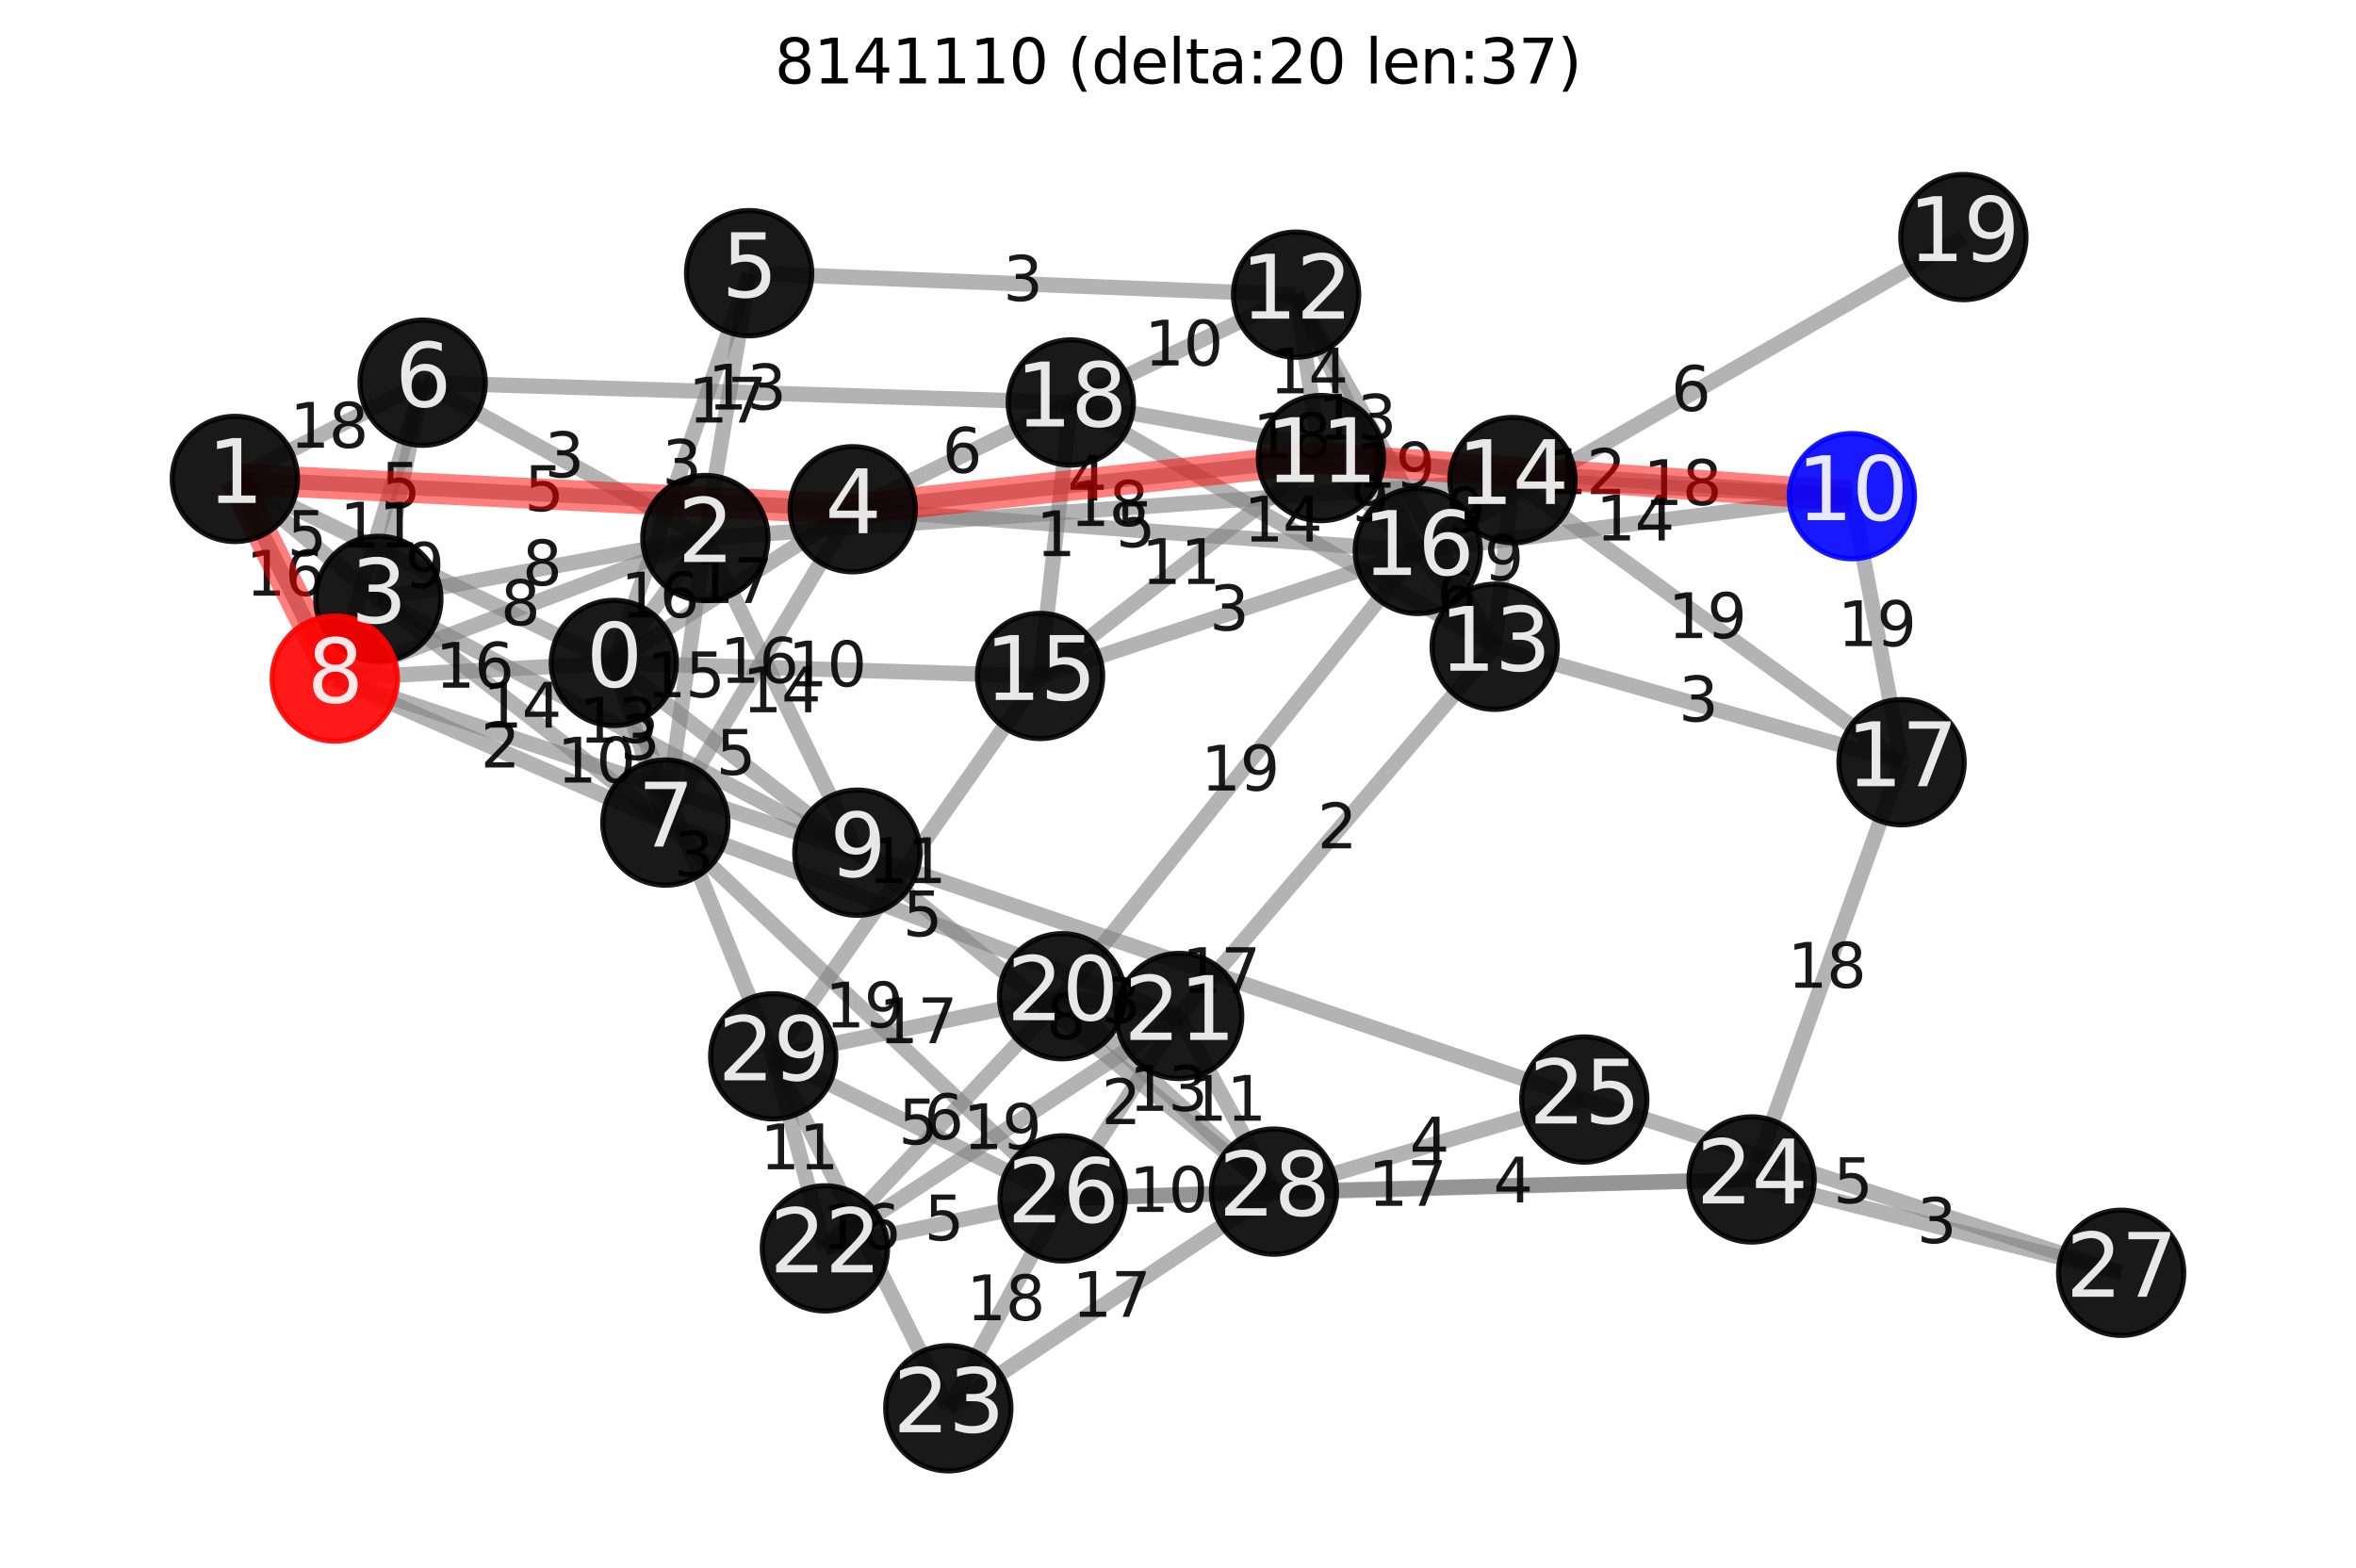 <?xml version="1.0" encoding="utf-8" standalone="no"?>
<!DOCTYPE svg PUBLIC "-//W3C//DTD SVG 1.1//EN"
  "http://www.w3.org/Graphics/SVG/1.1/DTD/svg11.dtd">
<svg xmlns:xlink="http://www.w3.org/1999/xlink" width="460.8pt" height="306.718pt" viewBox="0 0 460.8 306.718" xmlns="http://www.w3.org/2000/svg" version="1.1">
 <defs>
  <style type="text/css">*{stroke-linejoin: round; stroke-linecap: butt}</style>
 </defs>
 <g id="figure_1">
  <g id="patch_1">
   <path d="M 0 306.718 
L 460.8 306.718 
L 460.8 0 
L 0 0 
z
" style="fill: #ffffff"/>
  </g>
  <g id="axes_1">
   <g id="patch_2">
    <path d="M 7.2 299.518 
L 453.6 299.518 
L 453.6 22.318 
L 7.2 22.318 
z
" style="fill: #ffffff"/>
   </g>
   <g id="LineCollection_1">
    <path d="M 120.061 129.675 
L 45.937 93.681 
" clip-path="url(#p5aa74055df)" style="fill: none; stroke: #808080; stroke-opacity: 0.6; stroke-width: 3"/>
    <path d="M 120.061 129.675 
L 137.955 105.24 
" clip-path="url(#p5aa74055df)" style="fill: none; stroke: #808080; stroke-opacity: 0.6; stroke-width: 3"/>
    <path d="M 120.061 129.675 
L 166.783 99.61 
" clip-path="url(#p5aa74055df)" style="fill: none; stroke: #808080; stroke-opacity: 0.6; stroke-width: 3"/>
    <path d="M 120.061 129.675 
L 146.52 53.434 
" clip-path="url(#p5aa74055df)" style="fill: none; stroke: #808080; stroke-opacity: 0.6; stroke-width: 3"/>
    <path d="M 120.061 129.675 
L 130.134 160.899 
" clip-path="url(#p5aa74055df)" style="fill: none; stroke: #808080; stroke-opacity: 0.6; stroke-width: 3"/>
    <path d="M 120.061 129.675 
L 65.476 132.727 
" clip-path="url(#p5aa74055df)" style="fill: none; stroke: #808080; stroke-opacity: 0.6; stroke-width: 3"/>
    <path d="M 120.061 129.675 
L 167.688 166.788 
" clip-path="url(#p5aa74055df)" style="fill: none; stroke: #808080; stroke-opacity: 0.6; stroke-width: 3"/>
    <path d="M 120.061 129.675 
L 203.421 132.224 
" clip-path="url(#p5aa74055df)" style="fill: none; stroke: #808080; stroke-opacity: 0.6; stroke-width: 3"/>
    <path d="M 120.061 129.675 
L 151.23 206.62 
" clip-path="url(#p5aa74055df)" style="fill: none; stroke: #808080; stroke-opacity: 0.6; stroke-width: 3"/>
    <path d="M 45.937 93.681 
L 73.999 117.138 
" clip-path="url(#p5aa74055df)" style="fill: none; stroke: #808080; stroke-opacity: 0.6; stroke-width: 3"/>
    <path d="M 45.937 93.681 
L 166.783 99.61 
" clip-path="url(#p5aa74055df)" style="fill: none; stroke: #808080; stroke-opacity: 0.6; stroke-width: 3"/>
    <path d="M 45.937 93.681 
L 82.663 74.858 
" clip-path="url(#p5aa74055df)" style="fill: none; stroke: #808080; stroke-opacity: 0.6; stroke-width: 3"/>
    <path d="M 45.937 93.681 
L 65.476 132.727 
" clip-path="url(#p5aa74055df)" style="fill: none; stroke: #808080; stroke-opacity: 0.6; stroke-width: 3"/>
    <path d="M 137.955 105.24 
L 73.999 117.138 
" clip-path="url(#p5aa74055df)" style="fill: none; stroke: #808080; stroke-opacity: 0.6; stroke-width: 3"/>
    <path d="M 137.955 105.24 
L 146.52 53.434 
" clip-path="url(#p5aa74055df)" style="fill: none; stroke: #808080; stroke-opacity: 0.6; stroke-width: 3"/>
    <path d="M 137.955 105.24 
L 82.663 74.858 
" clip-path="url(#p5aa74055df)" style="fill: none; stroke: #808080; stroke-opacity: 0.6; stroke-width: 3"/>
    <path d="M 137.955 105.24 
L 130.134 160.899 
" clip-path="url(#p5aa74055df)" style="fill: none; stroke: #808080; stroke-opacity: 0.6; stroke-width: 3"/>
    <path d="M 137.955 105.24 
L 65.476 132.727 
" clip-path="url(#p5aa74055df)" style="fill: none; stroke: #808080; stroke-opacity: 0.6; stroke-width: 3"/>
    <path d="M 137.955 105.24 
L 167.688 166.788 
" clip-path="url(#p5aa74055df)" style="fill: none; stroke: #808080; stroke-opacity: 0.6; stroke-width: 3"/>
    <path d="M 137.955 105.24 
L 295.817 93.901 
" clip-path="url(#p5aa74055df)" style="fill: none; stroke: #808080; stroke-opacity: 0.6; stroke-width: 3"/>
    <path d="M 73.999 117.138 
L 82.663 74.858 
" clip-path="url(#p5aa74055df)" style="fill: none; stroke: #808080; stroke-opacity: 0.6; stroke-width: 3"/>
    <path d="M 73.999 117.138 
L 130.134 160.899 
" clip-path="url(#p5aa74055df)" style="fill: none; stroke: #808080; stroke-opacity: 0.6; stroke-width: 3"/>
    <path d="M 73.999 117.138 
L 167.688 166.788 
" clip-path="url(#p5aa74055df)" style="fill: none; stroke: #808080; stroke-opacity: 0.6; stroke-width: 3"/>
    <path d="M 166.783 99.61 
L 130.134 160.899 
" clip-path="url(#p5aa74055df)" style="fill: none; stroke: #808080; stroke-opacity: 0.6; stroke-width: 3"/>
    <path d="M 166.783 99.61 
L 258.355 89.604 
" clip-path="url(#p5aa74055df)" style="fill: none; stroke: #808080; stroke-opacity: 0.6; stroke-width: 3"/>
    <path d="M 166.783 99.61 
L 277.301 107.772 
" clip-path="url(#p5aa74055df)" style="fill: none; stroke: #808080; stroke-opacity: 0.6; stroke-width: 3"/>
    <path d="M 166.783 99.61 
L 209.433 78.724 
" clip-path="url(#p5aa74055df)" style="fill: none; stroke: #808080; stroke-opacity: 0.6; stroke-width: 3"/>
    <path d="M 146.52 53.434 
L 253.494 57.637 
" clip-path="url(#p5aa74055df)" style="fill: none; stroke: #808080; stroke-opacity: 0.6; stroke-width: 3"/>
    <path d="M 82.663 74.858 
L 65.476 132.727 
" clip-path="url(#p5aa74055df)" style="fill: none; stroke: #808080; stroke-opacity: 0.6; stroke-width: 3"/>
    <path d="M 82.663 74.858 
L 209.433 78.724 
" clip-path="url(#p5aa74055df)" style="fill: none; stroke: #808080; stroke-opacity: 0.6; stroke-width: 3"/>
    <path d="M 130.134 160.899 
L 65.476 132.727 
" clip-path="url(#p5aa74055df)" style="fill: none; stroke: #808080; stroke-opacity: 0.6; stroke-width: 3"/>
    <path d="M 130.134 160.899 
L 230.629 198.73 
" clip-path="url(#p5aa74055df)" style="fill: none; stroke: #808080; stroke-opacity: 0.6; stroke-width: 3"/>
    <path d="M 130.134 160.899 
L 207.838 234.411 
" clip-path="url(#p5aa74055df)" style="fill: none; stroke: #808080; stroke-opacity: 0.6; stroke-width: 3"/>
    <path d="M 65.476 132.727 
L 167.688 166.788 
" clip-path="url(#p5aa74055df)" style="fill: none; stroke: #808080; stroke-opacity: 0.6; stroke-width: 3"/>
    <path d="M 167.688 166.788 
L 309.862 215.072 
" clip-path="url(#p5aa74055df)" style="fill: none; stroke: #808080; stroke-opacity: 0.6; stroke-width: 3"/>
    <path d="M 167.688 166.788 
L 249.168 233.085 
" clip-path="url(#p5aa74055df)" style="fill: none; stroke: #808080; stroke-opacity: 0.6; stroke-width: 3"/>
    <path d="M 362.196 97.051 
L 258.355 89.604 
" clip-path="url(#p5aa74055df)" style="fill: none; stroke: #808080; stroke-opacity: 0.6; stroke-width: 3"/>
    <path d="M 362.196 97.051 
L 295.817 93.901 
" clip-path="url(#p5aa74055df)" style="fill: none; stroke: #808080; stroke-opacity: 0.6; stroke-width: 3"/>
    <path d="M 362.196 97.051 
L 277.301 107.772 
" clip-path="url(#p5aa74055df)" style="fill: none; stroke: #808080; stroke-opacity: 0.6; stroke-width: 3"/>
    <path d="M 362.196 97.051 
L 371.918 149.091 
" clip-path="url(#p5aa74055df)" style="fill: none; stroke: #808080; stroke-opacity: 0.6; stroke-width: 3"/>
    <path d="M 258.355 89.604 
L 253.494 57.637 
" clip-path="url(#p5aa74055df)" style="fill: none; stroke: #808080; stroke-opacity: 0.6; stroke-width: 3"/>
    <path d="M 258.355 89.604 
L 203.421 132.224 
" clip-path="url(#p5aa74055df)" style="fill: none; stroke: #808080; stroke-opacity: 0.6; stroke-width: 3"/>
    <path d="M 258.355 89.604 
L 277.301 107.772 
" clip-path="url(#p5aa74055df)" style="fill: none; stroke: #808080; stroke-opacity: 0.6; stroke-width: 3"/>
    <path d="M 253.494 57.637 
L 292.339 126.513 
" clip-path="url(#p5aa74055df)" style="fill: none; stroke: #808080; stroke-opacity: 0.6; stroke-width: 3"/>
    <path d="M 253.494 57.637 
L 277.301 107.772 
" clip-path="url(#p5aa74055df)" style="fill: none; stroke: #808080; stroke-opacity: 0.6; stroke-width: 3"/>
    <path d="M 253.494 57.637 
L 209.433 78.724 
" clip-path="url(#p5aa74055df)" style="fill: none; stroke: #808080; stroke-opacity: 0.6; stroke-width: 3"/>
    <path d="M 292.339 126.513 
L 295.817 93.901 
" clip-path="url(#p5aa74055df)" style="fill: none; stroke: #808080; stroke-opacity: 0.6; stroke-width: 3"/>
    <path d="M 292.339 126.513 
L 277.301 107.772 
" clip-path="url(#p5aa74055df)" style="fill: none; stroke: #808080; stroke-opacity: 0.6; stroke-width: 3"/>
    <path d="M 292.339 126.513 
L 371.918 149.091 
" clip-path="url(#p5aa74055df)" style="fill: none; stroke: #808080; stroke-opacity: 0.6; stroke-width: 3"/>
    <path d="M 292.339 126.513 
L 209.433 78.724 
" clip-path="url(#p5aa74055df)" style="fill: none; stroke: #808080; stroke-opacity: 0.6; stroke-width: 3"/>
    <path d="M 292.339 126.513 
L 230.629 198.73 
" clip-path="url(#p5aa74055df)" style="fill: none; stroke: #808080; stroke-opacity: 0.6; stroke-width: 3"/>
    <path d="M 295.817 93.901 
L 277.301 107.772 
" clip-path="url(#p5aa74055df)" style="fill: none; stroke: #808080; stroke-opacity: 0.6; stroke-width: 3"/>
    <path d="M 295.817 93.901 
L 371.918 149.091 
" clip-path="url(#p5aa74055df)" style="fill: none; stroke: #808080; stroke-opacity: 0.6; stroke-width: 3"/>
    <path d="M 295.817 93.901 
L 209.433 78.724 
" clip-path="url(#p5aa74055df)" style="fill: none; stroke: #808080; stroke-opacity: 0.6; stroke-width: 3"/>
    <path d="M 203.421 132.224 
L 277.301 107.772 
" clip-path="url(#p5aa74055df)" style="fill: none; stroke: #808080; stroke-opacity: 0.6; stroke-width: 3"/>
    <path d="M 203.421 132.224 
L 209.433 78.724 
" clip-path="url(#p5aa74055df)" style="fill: none; stroke: #808080; stroke-opacity: 0.6; stroke-width: 3"/>
    <path d="M 203.421 132.224 
L 151.23 206.62 
" clip-path="url(#p5aa74055df)" style="fill: none; stroke: #808080; stroke-opacity: 0.6; stroke-width: 3"/>
    <path d="M 277.301 107.772 
L 384.01 46.373 
" clip-path="url(#p5aa74055df)" style="fill: none; stroke: #808080; stroke-opacity: 0.6; stroke-width: 3"/>
    <path d="M 277.301 107.772 
L 207.728 194.869 
" clip-path="url(#p5aa74055df)" style="fill: none; stroke: #808080; stroke-opacity: 0.6; stroke-width: 3"/>
    <path d="M 371.918 149.091 
L 342.592 230.706 
" clip-path="url(#p5aa74055df)" style="fill: none; stroke: #808080; stroke-opacity: 0.6; stroke-width: 3"/>
    <path d="M 207.728 194.869 
L 230.629 198.73 
" clip-path="url(#p5aa74055df)" style="fill: none; stroke: #808080; stroke-opacity: 0.6; stroke-width: 3"/>
    <path d="M 207.728 194.869 
L 161.339 244.186 
" clip-path="url(#p5aa74055df)" style="fill: none; stroke: #808080; stroke-opacity: 0.6; stroke-width: 3"/>
    <path d="M 207.728 194.869 
L 249.168 233.085 
" clip-path="url(#p5aa74055df)" style="fill: none; stroke: #808080; stroke-opacity: 0.6; stroke-width: 3"/>
    <path d="M 207.728 194.869 
L 151.23 206.62 
" clip-path="url(#p5aa74055df)" style="fill: none; stroke: #808080; stroke-opacity: 0.6; stroke-width: 3"/>
    <path d="M 230.629 198.73 
L 161.339 244.186 
" clip-path="url(#p5aa74055df)" style="fill: none; stroke: #808080; stroke-opacity: 0.6; stroke-width: 3"/>
    <path d="M 230.629 198.73 
L 207.838 234.411 
" clip-path="url(#p5aa74055df)" style="fill: none; stroke: #808080; stroke-opacity: 0.6; stroke-width: 3"/>
    <path d="M 230.629 198.73 
L 249.168 233.085 
" clip-path="url(#p5aa74055df)" style="fill: none; stroke: #808080; stroke-opacity: 0.6; stroke-width: 3"/>
    <path d="M 161.339 244.186 
L 207.838 234.411 
" clip-path="url(#p5aa74055df)" style="fill: none; stroke: #808080; stroke-opacity: 0.6; stroke-width: 3"/>
    <path d="M 161.339 244.186 
L 151.23 206.62 
" clip-path="url(#p5aa74055df)" style="fill: none; stroke: #808080; stroke-opacity: 0.6; stroke-width: 3"/>
    <path d="M 185.475 275.464 
L 207.838 234.411 
" clip-path="url(#p5aa74055df)" style="fill: none; stroke: #808080; stroke-opacity: 0.6; stroke-width: 3"/>
    <path d="M 185.475 275.464 
L 249.168 233.085 
" clip-path="url(#p5aa74055df)" style="fill: none; stroke: #808080; stroke-opacity: 0.6; stroke-width: 3"/>
    <path d="M 185.475 275.464 
L 151.23 206.62 
" clip-path="url(#p5aa74055df)" style="fill: none; stroke: #808080; stroke-opacity: 0.6; stroke-width: 3"/>
    <path d="M 342.592 230.706 
L 207.838 234.411 
" clip-path="url(#p5aa74055df)" style="fill: none; stroke: #808080; stroke-opacity: 0.6; stroke-width: 3"/>
    <path d="M 342.592 230.706 
L 414.863 248.962 
" clip-path="url(#p5aa74055df)" style="fill: none; stroke: #808080; stroke-opacity: 0.6; stroke-width: 3"/>
    <path d="M 342.592 230.706 
L 249.168 233.085 
" clip-path="url(#p5aa74055df)" style="fill: none; stroke: #808080; stroke-opacity: 0.6; stroke-width: 3"/>
    <path d="M 309.862 215.072 
L 414.863 248.962 
" clip-path="url(#p5aa74055df)" style="fill: none; stroke: #808080; stroke-opacity: 0.6; stroke-width: 3"/>
    <path d="M 309.862 215.072 
L 249.168 233.085 
" clip-path="url(#p5aa74055df)" style="fill: none; stroke: #808080; stroke-opacity: 0.6; stroke-width: 3"/>
    <path d="M 207.838 234.411 
L 249.168 233.085 
" clip-path="url(#p5aa74055df)" style="fill: none; stroke: #808080; stroke-opacity: 0.6; stroke-width: 3"/>
    <path d="M 207.838 234.411 
L 151.23 206.62 
" clip-path="url(#p5aa74055df)" style="fill: none; stroke: #808080; stroke-opacity: 0.6; stroke-width: 3"/>
   </g>
   <g id="text_1">
    <g id="patch_3">
     <path d="M 75.221 121.445 
L 90.776 121.445 
L 90.776 101.911 
L 75.221 101.911 
L 75.221 121.445 
z
" clip-path="url(#p5aa74055df)" style="fill: none"/>
    </g>
    <g clip-path="url(#p5aa74055df)">
     <!-- 9 -->
     <g style="opacity: 0.9" transform="translate(79.181 114.989) scale(0.12 -0.12)">
      <defs>
       <path id="DejaVuSans-39" d="M 703 97 
L 703 672 
Q 941 559 1184 500 
Q 1428 441 1663 441 
Q 2288 441 2617 861 
Q 2947 1281 2994 2138 
Q 2813 1869 2534 1725 
Q 2256 1581 1919 1581 
Q 1219 1581 811 2004 
Q 403 2428 403 3163 
Q 403 3881 828 4315 
Q 1253 4750 1959 4750 
Q 2769 4750 3195 4129 
Q 3622 3509 3622 2328 
Q 3622 1225 3098 567 
Q 2575 -91 1691 -91 
Q 1453 -91 1209 -44 
Q 966 3 703 97 
z
M 1959 2075 
Q 2384 2075 2632 2365 
Q 2881 2656 2881 3163 
Q 2881 3666 2632 3958 
Q 2384 4250 1959 4250 
Q 1534 4250 1286 3958 
Q 1038 3666 1038 3163 
Q 1038 2656 1286 2365 
Q 1534 2075 1959 2075 
z
" transform="scale(0.016)"/>
      </defs>
      <use xlink:href="#DejaVuSans-39"/>
     </g>
    </g>
   </g>
   <g id="text_2">
    <g id="patch_4">
     <path d="M 117.413 127.224 
L 140.603 127.224 
L 140.603 107.691 
L 117.413 107.691 
L 117.413 127.224 
z
" clip-path="url(#p5aa74055df)" style="fill: none"/>
    </g>
    <g clip-path="url(#p5aa74055df)">
     <!-- 16 -->
     <g style="opacity: 0.9" transform="translate(121.373 120.769) scale(0.12 -0.12)">
      <defs>
       <path id="DejaVuSans-31" d="M 794 531 
L 1825 531 
L 1825 4091 
L 703 3866 
L 703 4441 
L 1819 4666 
L 2450 4666 
L 2450 531 
L 3481 531 
L 3481 0 
L 794 0 
L 794 531 
z
" transform="scale(0.016)"/>
       <path id="DejaVuSans-36" d="M 2113 2584 
Q 1688 2584 1439 2293 
Q 1191 2003 1191 1497 
Q 1191 994 1439 701 
Q 1688 409 2113 409 
Q 2538 409 2786 701 
Q 3034 994 3034 1497 
Q 3034 2003 2786 2293 
Q 2538 2584 2113 2584 
z
M 3366 4563 
L 3366 3988 
Q 3128 4100 2886 4159 
Q 2644 4219 2406 4219 
Q 1781 4219 1451 3797 
Q 1122 3375 1075 2522 
Q 1259 2794 1537 2939 
Q 1816 3084 2150 3084 
Q 2853 3084 3261 2657 
Q 3669 2231 3669 1497 
Q 3669 778 3244 343 
Q 2819 -91 2113 -91 
Q 1303 -91 875 529 
Q 447 1150 447 2328 
Q 447 3434 972 4092 
Q 1497 4750 2381 4750 
Q 2619 4750 2861 4703 
Q 3103 4656 3366 4563 
z
" transform="scale(0.016)"/>
      </defs>
      <use xlink:href="#DejaVuSans-31"/>
      <use xlink:href="#DejaVuSans-36" x="63.623"/>
     </g>
    </g>
   </g>
   <g id="text_3">
    <g id="patch_5">
     <path d="M 131.827 124.41 
L 155.017 124.41 
L 155.017 104.876 
L 131.827 104.876 
L 131.827 124.41 
z
" clip-path="url(#p5aa74055df)" style="fill: none"/>
    </g>
    <g clip-path="url(#p5aa74055df)">
     <!-- 17 -->
     <g style="opacity: 0.9" transform="translate(135.787 117.954) scale(0.12 -0.12)">
      <defs>
       <path id="DejaVuSans-37" d="M 525 4666 
L 3525 4666 
L 3525 4397 
L 1831 0 
L 1172 0 
L 2766 4134 
L 525 4134 
L 525 4666 
z
" transform="scale(0.016)"/>
      </defs>
      <use xlink:href="#DejaVuSans-31"/>
      <use xlink:href="#DejaVuSans-37" x="63.623"/>
     </g>
    </g>
   </g>
   <g id="text_4">
    <g id="patch_6">
     <path d="M 125.513 101.322 
L 141.068 101.322 
L 141.068 81.788 
L 125.513 81.788 
L 125.513 101.322 
z
" clip-path="url(#p5aa74055df)" style="fill: none"/>
    </g>
    <g clip-path="url(#p5aa74055df)">
     <!-- 3 -->
     <g style="opacity: 0.9" transform="translate(129.473 94.866) scale(0.12 -0.12)">
      <defs>
       <path id="DejaVuSans-33" d="M 2597 2516 
Q 3050 2419 3304 2112 
Q 3559 1806 3559 1356 
Q 3559 666 3084 287 
Q 2609 -91 1734 -91 
Q 1441 -91 1130 -33 
Q 819 25 488 141 
L 488 750 
Q 750 597 1062 519 
Q 1375 441 1716 441 
Q 2309 441 2620 675 
Q 2931 909 2931 1356 
Q 2931 1769 2642 2001 
Q 2353 2234 1838 2234 
L 1294 2234 
L 1294 2753 
L 1863 2753 
Q 2328 2753 2575 2939 
Q 2822 3125 2822 3475 
Q 2822 3834 2567 4026 
Q 2313 4219 1838 4219 
Q 1578 4219 1281 4162 
Q 984 4106 628 3988 
L 628 4550 
Q 988 4650 1302 4700 
Q 1616 4750 1894 4750 
Q 2613 4750 3031 4423 
Q 3450 4097 3450 3541 
Q 3450 3153 3228 2886 
Q 3006 2619 2597 2516 
z
" transform="scale(0.016)"/>
      </defs>
      <use xlink:href="#DejaVuSans-33"/>
     </g>
    </g>
   </g>
   <g id="text_5">
    <g id="patch_7">
     <path d="M 117.32 155.054 
L 132.875 155.054 
L 132.875 135.52 
L 117.32 135.52 
L 117.32 155.054 
z
" clip-path="url(#p5aa74055df)" style="fill: none"/>
    </g>
    <g clip-path="url(#p5aa74055df)">
     <!-- 3 -->
     <g style="opacity: 0.9" transform="translate(121.28 148.598) scale(0.12 -0.12)">
      <use xlink:href="#DejaVuSans-33"/>
     </g>
    </g>
   </g>
   <g id="text_6">
    <g id="patch_8">
     <path d="M 81.173 140.968 
L 104.363 140.968 
L 104.363 121.435 
L 81.173 121.435 
L 81.173 140.968 
z
" clip-path="url(#p5aa74055df)" style="fill: none"/>
    </g>
    <g clip-path="url(#p5aa74055df)">
     <!-- 16 -->
     <g style="opacity: 0.9" transform="translate(85.133 134.513) scale(0.12 -0.12)">
      <use xlink:href="#DejaVuSans-31"/>
      <use xlink:href="#DejaVuSans-36" x="63.623"/>
     </g>
    </g>
   </g>
   <g id="text_7">
    <g id="patch_9">
     <path d="M 136.097 157.999 
L 151.652 157.999 
L 151.652 138.465 
L 136.097 138.465 
L 136.097 157.999 
z
" clip-path="url(#p5aa74055df)" style="fill: none"/>
    </g>
    <g clip-path="url(#p5aa74055df)">
     <!-- 5 -->
     <g style="opacity: 0.9" transform="translate(140.057 151.543) scale(0.12 -0.12)">
      <defs>
       <path id="DejaVuSans-35" d="M 691 4666 
L 3169 4666 
L 3169 4134 
L 1269 4134 
L 1269 2991 
Q 1406 3038 1543 3061 
Q 1681 3084 1819 3084 
Q 2600 3084 3056 2656 
Q 3513 2228 3513 1497 
Q 3513 744 3044 326 
Q 2575 -91 1722 -91 
Q 1428 -91 1123 -41 
Q 819 9 494 109 
L 494 744 
Q 775 591 1075 516 
Q 1375 441 1709 441 
Q 2250 441 2565 725 
Q 2881 1009 2881 1497 
Q 2881 1984 2565 2268 
Q 2250 2553 1709 2553 
Q 1456 2553 1204 2497 
Q 953 2441 691 2322 
L 691 4666 
z
" transform="scale(0.016)"/>
      </defs>
      <use xlink:href="#DejaVuSans-35"/>
     </g>
    </g>
   </g>
   <g id="text_8">
    <g id="patch_10">
     <path d="M 150.146 140.717 
L 173.336 140.717 
L 173.336 121.183 
L 150.146 121.183 
L 150.146 140.717 
z
" clip-path="url(#p5aa74055df)" style="fill: none"/>
    </g>
    <g clip-path="url(#p5aa74055df)">
     <!-- 10 -->
     <g style="opacity: 0.9" transform="translate(154.106 134.261) scale(0.12 -0.12)">
      <defs>
       <path id="DejaVuSans-30" d="M 2034 4250 
Q 1547 4250 1301 3770 
Q 1056 3291 1056 2328 
Q 1056 1369 1301 889 
Q 1547 409 2034 409 
Q 2525 409 2770 889 
Q 3016 1369 3016 2328 
Q 3016 3291 2770 3770 
Q 2525 4250 2034 4250 
z
M 2034 4750 
Q 2819 4750 3233 4129 
Q 3647 3509 3647 2328 
Q 3647 1150 3233 529 
Q 2819 -91 2034 -91 
Q 1250 -91 836 529 
Q 422 1150 422 2328 
Q 422 3509 836 4129 
Q 1250 4750 2034 4750 
z
" transform="scale(0.016)"/>
      </defs>
      <use xlink:href="#DejaVuSans-31"/>
      <use xlink:href="#DejaVuSans-30" x="63.623"/>
     </g>
    </g>
   </g>
   <g id="text_9">
    <g id="patch_11">
     <path d="M 127.868 177.915 
L 143.423 177.915 
L 143.423 158.381 
L 127.868 158.381 
L 127.868 177.915 
z
" clip-path="url(#p5aa74055df)" style="fill: none"/>
    </g>
    <g clip-path="url(#p5aa74055df)">
     <!-- 3 -->
     <g style="opacity: 0.9" transform="translate(131.828 171.459) scale(0.12 -0.12)">
      <use xlink:href="#DejaVuSans-33"/>
     </g>
    </g>
   </g>
   <g id="text_10">
    <g id="patch_12">
     <path d="M 52.19 115.177 
L 67.745 115.177 
L 67.745 95.643 
L 52.19 95.643 
L 52.19 115.177 
z
" clip-path="url(#p5aa74055df)" style="fill: none"/>
    </g>
    <g clip-path="url(#p5aa74055df)">
     <!-- 5 -->
     <g style="opacity: 0.9" transform="translate(56.15 108.721) scale(0.12 -0.12)">
      <use xlink:href="#DejaVuSans-35"/>
     </g>
    </g>
   </g>
   <g id="text_11">
    <g id="patch_13">
     <path d="M 98.583 106.412 
L 114.138 106.412 
L 114.138 86.879 
L 98.583 86.879 
L 98.583 106.412 
z
" clip-path="url(#p5aa74055df)" style="fill: none"/>
    </g>
    <g clip-path="url(#p5aa74055df)">
     <!-- 5 -->
     <g style="opacity: 0.9" transform="translate(102.543 99.957) scale(0.12 -0.12)">
      <use xlink:href="#DejaVuSans-35"/>
     </g>
    </g>
   </g>
   <g id="text_12">
    <g id="patch_14">
     <path d="M 52.705 94.036 
L 75.895 94.036 
L 75.895 74.503 
L 52.705 74.503 
L 52.705 94.036 
z
" clip-path="url(#p5aa74055df)" style="fill: none"/>
    </g>
    <g clip-path="url(#p5aa74055df)">
     <!-- 18 -->
     <g style="opacity: 0.9" transform="translate(56.665 87.581) scale(0.12 -0.12)">
      <defs>
       <path id="DejaVuSans-38" d="M 2034 2216 
Q 1584 2216 1326 1975 
Q 1069 1734 1069 1313 
Q 1069 891 1326 650 
Q 1584 409 2034 409 
Q 2484 409 2743 651 
Q 3003 894 3003 1313 
Q 3003 1734 2745 1975 
Q 2488 2216 2034 2216 
z
M 1403 2484 
Q 997 2584 770 2862 
Q 544 3141 544 3541 
Q 544 4100 942 4425 
Q 1341 4750 2034 4750 
Q 2731 4750 3128 4425 
Q 3525 4100 3525 3541 
Q 3525 3141 3298 2862 
Q 3072 2584 2669 2484 
Q 3125 2378 3379 2068 
Q 3634 1759 3634 1313 
Q 3634 634 3220 271 
Q 2806 -91 2034 -91 
Q 1263 -91 848 271 
Q 434 634 434 1313 
Q 434 1759 690 2068 
Q 947 2378 1403 2484 
z
M 1172 3481 
Q 1172 3119 1398 2916 
Q 1625 2713 2034 2713 
Q 2441 2713 2670 2916 
Q 2900 3119 2900 3481 
Q 2900 3844 2670 4047 
Q 2441 4250 2034 4250 
Q 1625 4250 1398 4047 
Q 1172 3844 1172 3481 
z
" transform="scale(0.016)"/>
      </defs>
      <use xlink:href="#DejaVuSans-31"/>
      <use xlink:href="#DejaVuSans-38" x="63.623"/>
     </g>
    </g>
   </g>
   <g id="text_13">
    <g id="patch_15">
     <path d="M 44.112 122.971 
L 67.302 122.971 
L 67.302 103.437 
L 44.112 103.437 
L 44.112 122.971 
z
" clip-path="url(#p5aa74055df)" style="fill: none"/>
    </g>
    <g clip-path="url(#p5aa74055df)">
     <!-- 16 -->
     <g style="opacity: 0.9" transform="translate(48.072 116.515) scale(0.12 -0.12)">
      <use xlink:href="#DejaVuSans-31"/>
      <use xlink:href="#DejaVuSans-36" x="63.623"/>
     </g>
    </g>
   </g>
   <g id="text_14">
    <g id="patch_16">
     <path d="M 98.199 120.956 
L 113.754 120.956 
L 113.754 101.422 
L 98.199 101.422 
L 98.199 120.956 
z
" clip-path="url(#p5aa74055df)" style="fill: none"/>
    </g>
    <g clip-path="url(#p5aa74055df)">
     <!-- 8 -->
     <g style="opacity: 0.9" transform="translate(102.159 114.5) scale(0.12 -0.12)">
      <use xlink:href="#DejaVuSans-38"/>
     </g>
    </g>
   </g>
   <g id="text_15">
    <g id="patch_17">
     <path d="M 130.642 89.104 
L 153.832 89.104 
L 153.832 69.57 
L 130.642 69.57 
L 130.642 89.104 
z
" clip-path="url(#p5aa74055df)" style="fill: none"/>
    </g>
    <g clip-path="url(#p5aa74055df)">
     <!-- 17 -->
     <g style="opacity: 0.9" transform="translate(134.602 82.648) scale(0.12 -0.12)">
      <use xlink:href="#DejaVuSans-31"/>
      <use xlink:href="#DejaVuSans-37" x="63.623"/>
     </g>
    </g>
   </g>
   <g id="text_16">
    <g id="patch_18">
     <path d="M 102.532 99.816 
L 118.087 99.816 
L 118.087 80.282 
L 102.532 80.282 
L 102.532 99.816 
z
" clip-path="url(#p5aa74055df)" style="fill: none"/>
    </g>
    <g clip-path="url(#p5aa74055df)">
     <!-- 3 -->
     <g style="opacity: 0.9" transform="translate(106.492 93.36) scale(0.12 -0.12)">
      <use xlink:href="#DejaVuSans-33"/>
     </g>
    </g>
   </g>
   <g id="text_17">
    <g id="patch_19">
     <path d="M 122.45 142.836 
L 145.64 142.836 
L 145.64 123.302 
L 122.45 123.302 
L 122.45 142.836 
z
" clip-path="url(#p5aa74055df)" style="fill: none"/>
    </g>
    <g clip-path="url(#p5aa74055df)">
     <!-- 15 -->
     <g style="opacity: 0.9" transform="translate(126.41 136.381) scale(0.12 -0.12)">
      <use xlink:href="#DejaVuSans-31"/>
      <use xlink:href="#DejaVuSans-35" x="63.623"/>
     </g>
    </g>
   </g>
   <g id="text_18">
    <g id="patch_20">
     <path d="M 93.938 128.75 
L 109.493 128.75 
L 109.493 109.217 
L 93.938 109.217 
L 93.938 128.75 
z
" clip-path="url(#p5aa74055df)" style="fill: none"/>
    </g>
    <g clip-path="url(#p5aa74055df)">
     <!-- 8 -->
     <g style="opacity: 0.9" transform="translate(97.898 122.295) scale(0.12 -0.12)">
      <use xlink:href="#DejaVuSans-38"/>
     </g>
    </g>
   </g>
   <g id="text_19">
    <g id="patch_21">
     <path d="M 141.227 145.781 
L 164.417 145.781 
L 164.417 126.247 
L 141.227 126.247 
L 141.227 145.781 
z
" clip-path="url(#p5aa74055df)" style="fill: none"/>
    </g>
    <g clip-path="url(#p5aa74055df)">
     <!-- 14 -->
     <g style="opacity: 0.9" transform="translate(145.187 139.325) scale(0.12 -0.12)">
      <defs>
       <path id="DejaVuSans-34" d="M 2419 4116 
L 825 1625 
L 2419 1625 
L 2419 4116 
z
M 2253 4666 
L 3047 4666 
L 3047 1625 
L 3713 1625 
L 3713 1100 
L 3047 1100 
L 3047 0 
L 2419 0 
L 2419 1100 
L 313 1100 
L 313 1709 
L 2253 4666 
z
" transform="scale(0.016)"/>
      </defs>
      <use xlink:href="#DejaVuSans-31"/>
      <use xlink:href="#DejaVuSans-34" x="63.623"/>
     </g>
    </g>
   </g>
   <g id="text_20">
    <g id="patch_22">
     <path d="M 205.291 109.337 
L 228.481 109.337 
L 228.481 89.803 
L 205.291 89.803 
L 205.291 109.337 
z
" clip-path="url(#p5aa74055df)" style="fill: none"/>
    </g>
    <g clip-path="url(#p5aa74055df)">
     <!-- 18 -->
     <g style="opacity: 0.9" transform="translate(209.251 102.882) scale(0.12 -0.12)">
      <use xlink:href="#DejaVuSans-31"/>
      <use xlink:href="#DejaVuSans-38" x="63.623"/>
     </g>
    </g>
   </g>
   <g id="text_21">
    <g id="patch_23">
     <path d="M 70.554 105.765 
L 86.109 105.765 
L 86.109 86.231 
L 70.554 86.231 
L 70.554 105.765 
z
" clip-path="url(#p5aa74055df)" style="fill: none"/>
    </g>
    <g clip-path="url(#p5aa74055df)">
     <!-- 5 -->
     <g style="opacity: 0.9" transform="translate(74.514 99.31) scale(0.12 -0.12)">
      <use xlink:href="#DejaVuSans-35"/>
     </g>
    </g>
   </g>
   <g id="text_22">
    <g id="patch_24">
     <path d="M 90.472 148.786 
L 113.662 148.786 
L 113.662 129.252 
L 90.472 129.252 
L 90.472 148.786 
z
" clip-path="url(#p5aa74055df)" style="fill: none"/>
    </g>
    <g clip-path="url(#p5aa74055df)">
     <!-- 14 -->
     <g style="opacity: 0.9" transform="translate(94.432 142.33) scale(0.12 -0.12)">
      <use xlink:href="#DejaVuSans-31"/>
      <use xlink:href="#DejaVuSans-34" x="63.623"/>
     </g>
    </g>
   </g>
   <g id="text_23">
    <g id="patch_25">
     <path d="M 109.248 151.73 
L 132.438 151.73 
L 132.438 132.196 
L 109.248 132.196 
L 109.248 151.73 
z
" clip-path="url(#p5aa74055df)" style="fill: none"/>
    </g>
    <g clip-path="url(#p5aa74055df)">
     <!-- 13 -->
     <g style="opacity: 0.9" transform="translate(113.208 145.274) scale(0.12 -0.12)">
      <use xlink:href="#DejaVuSans-31"/>
      <use xlink:href="#DejaVuSans-33" x="63.623"/>
     </g>
    </g>
   </g>
   <g id="text_24">
    <g id="patch_26">
     <path d="M 136.864 140.021 
L 160.054 140.021 
L 160.054 120.488 
L 136.864 120.488 
L 136.864 140.021 
z
" clip-path="url(#p5aa74055df)" style="fill: none"/>
    </g>
    <g clip-path="url(#p5aa74055df)">
     <!-- 16 -->
     <g style="opacity: 0.9" transform="translate(140.824 133.566) scale(0.12 -0.12)">
      <use xlink:href="#DejaVuSans-31"/>
      <use xlink:href="#DejaVuSans-36" x="63.623"/>
     </g>
    </g>
   </g>
   <g id="text_25">
    <g id="patch_27">
     <path d="M 204.792 104.374 
L 220.347 104.374 
L 220.347 84.84 
L 204.792 84.84 
L 204.792 104.374 
z
" clip-path="url(#p5aa74055df)" style="fill: none"/>
    </g>
    <g clip-path="url(#p5aa74055df)">
     <!-- 4 -->
     <g style="opacity: 0.9" transform="translate(208.752 97.918) scale(0.12 -0.12)">
      <use xlink:href="#DejaVuSans-34"/>
     </g>
    </g>
   </g>
   <g id="text_26">
    <g id="patch_28">
     <path d="M 214.265 113.458 
L 229.82 113.458 
L 229.82 93.924 
L 214.265 93.924 
L 214.265 113.458 
z
" clip-path="url(#p5aa74055df)" style="fill: none"/>
    </g>
    <g clip-path="url(#p5aa74055df)">
     <!-- 5 -->
     <g style="opacity: 0.9" transform="translate(218.225 107.002) scale(0.12 -0.12)">
      <use xlink:href="#DejaVuSans-35"/>
     </g>
    </g>
   </g>
   <g id="text_27">
    <g id="patch_29">
     <path d="M 180.331 98.934 
L 195.886 98.934 
L 195.886 79.4 
L 180.331 79.4 
L 180.331 98.934 
z
" clip-path="url(#p5aa74055df)" style="fill: none"/>
    </g>
    <g clip-path="url(#p5aa74055df)">
     <!-- 6 -->
     <g style="opacity: 0.9" transform="translate(184.291 92.478) scale(0.12 -0.12)">
      <use xlink:href="#DejaVuSans-36"/>
     </g>
    </g>
   </g>
   <g id="text_28">
    <g id="patch_30">
     <path d="M 192.229 65.302 
L 207.784 65.302 
L 207.784 45.769 
L 192.229 45.769 
L 192.229 65.302 
z
" clip-path="url(#p5aa74055df)" style="fill: none"/>
    </g>
    <g clip-path="url(#p5aa74055df)">
     <!-- 3 -->
     <g style="opacity: 0.9" transform="translate(196.189 58.847) scale(0.12 -0.12)">
      <use xlink:href="#DejaVuSans-33"/>
     </g>
    </g>
   </g>
   <g id="text_29">
    <g id="patch_31">
     <path d="M 62.475 113.56 
L 85.665 113.56 
L 85.665 94.026 
L 62.475 94.026 
L 62.475 113.56 
z
" clip-path="url(#p5aa74055df)" style="fill: none"/>
    </g>
    <g clip-path="url(#p5aa74055df)">
     <!-- 11 -->
     <g style="opacity: 0.9" transform="translate(66.435 107.104) scale(0.12 -0.12)">
      <use xlink:href="#DejaVuSans-31"/>
      <use xlink:href="#DejaVuSans-31" x="63.623"/>
     </g>
    </g>
   </g>
   <g id="text_30">
    <g id="patch_32">
     <path d="M 134.453 86.558 
L 157.643 86.558 
L 157.643 67.024 
L 134.453 67.024 
L 134.453 86.558 
z
" clip-path="url(#p5aa74055df)" style="fill: none"/>
    </g>
    <g clip-path="url(#p5aa74055df)">
     <!-- 13 -->
     <g style="opacity: 0.9" transform="translate(138.413 80.102) scale(0.12 -0.12)">
      <use xlink:href="#DejaVuSans-31"/>
      <use xlink:href="#DejaVuSans-33" x="63.623"/>
     </g>
    </g>
   </g>
   <g id="text_31">
    <g id="patch_33">
     <path d="M 90.028 156.58 
L 105.583 156.58 
L 105.583 137.046 
L 90.028 137.046 
L 90.028 156.58 
z
" clip-path="url(#p5aa74055df)" style="fill: none"/>
    </g>
    <g clip-path="url(#p5aa74055df)">
     <!-- 2 -->
     <g style="opacity: 0.9" transform="translate(93.988 150.124) scale(0.12 -0.12)">
      <defs>
       <path id="DejaVuSans-32" d="M 1228 531 
L 3431 531 
L 3431 0 
L 469 0 
L 469 531 
Q 828 903 1448 1529 
Q 2069 2156 2228 2338 
Q 2531 2678 2651 2914 
Q 2772 3150 2772 3378 
Q 2772 3750 2511 3984 
Q 2250 4219 1831 4219 
Q 1534 4219 1204 4116 
Q 875 4013 500 3803 
L 500 4441 
Q 881 4594 1212 4672 
Q 1544 4750 1819 4750 
Q 2544 4750 2975 4387 
Q 3406 4025 3406 3419 
Q 3406 3131 3298 2873 
Q 3191 2616 2906 2266 
Q 2828 2175 2409 1742 
Q 1991 1309 1228 531 
z
" transform="scale(0.016)"/>
      </defs>
      <use xlink:href="#DejaVuSans-32"/>
     </g>
    </g>
   </g>
   <g id="text_32">
    <g id="patch_34">
     <path d="M 172.604 189.581 
L 188.159 189.581 
L 188.159 170.048 
L 172.604 170.048 
L 172.604 189.581 
z
" clip-path="url(#p5aa74055df)" style="fill: none"/>
    </g>
    <g clip-path="url(#p5aa74055df)">
     <!-- 5 -->
     <g style="opacity: 0.9" transform="translate(176.564 183.126) scale(0.12 -0.12)">
      <use xlink:href="#DejaVuSans-35"/>
     </g>
    </g>
   </g>
   <g id="text_33">
    <g id="patch_35">
     <path d="M 157.391 207.422 
L 180.581 207.422 
L 180.581 187.888 
L 157.391 187.888 
L 157.391 207.422 
z
" clip-path="url(#p5aa74055df)" style="fill: none"/>
    </g>
    <g clip-path="url(#p5aa74055df)">
     <!-- 19 -->
     <g style="opacity: 0.9" transform="translate(161.351 200.966) scale(0.12 -0.12)">
      <use xlink:href="#DejaVuSans-31"/>
      <use xlink:href="#DejaVuSans-39" x="63.623"/>
     </g>
    </g>
   </g>
   <g id="text_34">
    <g id="patch_36">
     <path d="M 104.987 159.524 
L 128.177 159.524 
L 128.177 139.991 
L 104.987 139.991 
L 104.987 159.524 
z
" clip-path="url(#p5aa74055df)" style="fill: none"/>
    </g>
    <g clip-path="url(#p5aa74055df)">
     <!-- 10 -->
     <g style="opacity: 0.9" transform="translate(108.947 153.069) scale(0.12 -0.12)">
      <use xlink:href="#DejaVuSans-31"/>
      <use xlink:href="#DejaVuSans-30" x="63.623"/>
     </g>
    </g>
   </g>
   <g id="text_35">
    <g id="patch_37">
     <path d="M 227.18 200.697 
L 250.37 200.697 
L 250.37 181.163 
L 227.18 181.163 
L 227.18 200.697 
z
" clip-path="url(#p5aa74055df)" style="fill: none"/>
    </g>
    <g clip-path="url(#p5aa74055df)">
     <!-- 17 -->
     <g style="opacity: 0.9" transform="translate(231.14 194.241) scale(0.12 -0.12)">
      <use xlink:href="#DejaVuSans-31"/>
      <use xlink:href="#DejaVuSans-37" x="63.623"/>
     </g>
    </g>
   </g>
   <g id="text_36">
    <g id="patch_38">
     <path d="M 200.651 209.703 
L 216.206 209.703 
L 216.206 190.17 
L 200.651 190.17 
L 200.651 209.703 
z
" clip-path="url(#p5aa74055df)" style="fill: none"/>
    </g>
    <g clip-path="url(#p5aa74055df)">
     <!-- 8 -->
     <g style="opacity: 0.9" transform="translate(204.611 203.248) scale(0.12 -0.12)">
      <use xlink:href="#DejaVuSans-38"/>
     </g>
    </g>
   </g>
   <g id="text_37">
    <g id="patch_39">
     <path d="M 298.681 103.095 
L 321.871 103.095 
L 321.871 83.561 
L 298.681 83.561 
L 298.681 103.095 
z
" clip-path="url(#p5aa74055df)" style="fill: none"/>
    </g>
    <g clip-path="url(#p5aa74055df)">
     <!-- 12 -->
     <g style="opacity: 0.9" transform="translate(302.641 96.639) scale(0.12 -0.12)">
      <use xlink:href="#DejaVuSans-31"/>
      <use xlink:href="#DejaVuSans-32" x="63.623"/>
     </g>
    </g>
   </g>
   <g id="text_38">
    <g id="patch_40">
     <path d="M 317.412 105.243 
L 340.602 105.243 
L 340.602 85.709 
L 317.412 85.709 
L 317.412 105.243 
z
" clip-path="url(#p5aa74055df)" style="fill: none"/>
    </g>
    <g clip-path="url(#p5aa74055df)">
     <!-- 18 -->
     <g style="opacity: 0.9" transform="translate(321.372 98.787) scale(0.12 -0.12)">
      <use xlink:href="#DejaVuSans-31"/>
      <use xlink:href="#DejaVuSans-38" x="63.623"/>
     </g>
    </g>
   </g>
   <g id="text_39">
    <g id="patch_41">
     <path d="M 308.154 112.179 
L 331.344 112.179 
L 331.344 92.645 
L 308.154 92.645 
L 308.154 112.179 
z
" clip-path="url(#p5aa74055df)" style="fill: none"/>
    </g>
    <g clip-path="url(#p5aa74055df)">
     <!-- 14 -->
     <g style="opacity: 0.9" transform="translate(312.114 105.723) scale(0.12 -0.12)">
      <use xlink:href="#DejaVuSans-31"/>
      <use xlink:href="#DejaVuSans-34" x="63.623"/>
     </g>
    </g>
   </g>
   <g id="text_40">
    <g id="patch_42">
     <path d="M 355.462 132.838 
L 378.652 132.838 
L 378.652 113.304 
L 355.462 113.304 
L 355.462 132.838 
z
" clip-path="url(#p5aa74055df)" style="fill: none"/>
    </g>
    <g clip-path="url(#p5aa74055df)">
     <!-- 19 -->
     <g style="opacity: 0.9" transform="translate(359.422 126.382) scale(0.12 -0.12)">
      <use xlink:href="#DejaVuSans-31"/>
      <use xlink:href="#DejaVuSans-39" x="63.623"/>
     </g>
    </g>
   </g>
   <g id="text_41">
    <g id="patch_43">
     <path d="M 244.33 83.387 
L 267.52 83.387 
L 267.52 63.854 
L 244.33 63.854 
L 244.33 83.387 
z
" clip-path="url(#p5aa74055df)" style="fill: none"/>
    </g>
    <g clip-path="url(#p5aa74055df)">
     <!-- 14 -->
     <g style="opacity: 0.9" transform="translate(248.29 76.932) scale(0.12 -0.12)">
      <use xlink:href="#DejaVuSans-31"/>
      <use xlink:href="#DejaVuSans-34" x="63.623"/>
     </g>
    </g>
   </g>
   <g id="text_42">
    <g id="patch_44">
     <path d="M 219.293 120.681 
L 242.483 120.681 
L 242.483 101.147 
L 219.293 101.147 
L 219.293 120.681 
z
" clip-path="url(#p5aa74055df)" style="fill: none"/>
    </g>
    <g clip-path="url(#p5aa74055df)">
     <!-- 11 -->
     <g style="opacity: 0.9" transform="translate(223.253 114.226) scale(0.12 -0.12)">
      <use xlink:href="#DejaVuSans-31"/>
      <use xlink:href="#DejaVuSans-31" x="63.623"/>
     </g>
    </g>
   </g>
   <g id="text_43">
    <g id="patch_45">
     <path d="M 260.051 108.455 
L 275.606 108.455 
L 275.606 88.921 
L 260.051 88.921 
L 260.051 108.455 
z
" clip-path="url(#p5aa74055df)" style="fill: none"/>
    </g>
    <g clip-path="url(#p5aa74055df)">
     <!-- 9 -->
     <g style="opacity: 0.9" transform="translate(264.011 102) scale(0.12 -0.12)">
      <use xlink:href="#DejaVuSans-39"/>
     </g>
    </g>
   </g>
   <g id="text_44">
    <g id="patch_46">
     <path d="M 261.321 101.842 
L 284.511 101.842 
L 284.511 82.308 
L 261.321 82.308 
L 261.321 101.842 
z
" clip-path="url(#p5aa74055df)" style="fill: none"/>
    </g>
    <g clip-path="url(#p5aa74055df)">
     <!-- 19 -->
     <g style="opacity: 0.9" transform="translate(265.281 95.386) scale(0.12 -0.12)">
      <use xlink:href="#DejaVuSans-31"/>
      <use xlink:href="#DejaVuSans-39" x="63.623"/>
     </g>
    </g>
   </g>
   <g id="text_45">
    <g id="patch_47">
     <path d="M 253.802 92.471 
L 276.992 92.471 
L 276.992 72.938 
L 253.802 72.938 
L 253.802 92.471 
z
" clip-path="url(#p5aa74055df)" style="fill: none"/>
    </g>
    <g clip-path="url(#p5aa74055df)">
     <!-- 13 -->
     <g style="opacity: 0.9" transform="translate(257.762 86.016) scale(0.12 -0.12)">
      <use xlink:href="#DejaVuSans-31"/>
      <use xlink:href="#DejaVuSans-33" x="63.623"/>
     </g>
    </g>
   </g>
   <g id="text_46">
    <g id="patch_48">
     <path d="M 219.868 77.947 
L 243.058 77.947 
L 243.058 58.414 
L 219.868 58.414 
L 219.868 77.947 
z
" clip-path="url(#p5aa74055df)" style="fill: none"/>
    </g>
    <g clip-path="url(#p5aa74055df)">
     <!-- 10 -->
     <g style="opacity: 0.9" transform="translate(223.828 71.492) scale(0.12 -0.12)">
      <use xlink:href="#DejaVuSans-31"/>
      <use xlink:href="#DejaVuSans-30" x="63.623"/>
     </g>
    </g>
   </g>
   <g id="text_47">
    <g id="patch_49">
     <path d="M 286.3 119.974 
L 301.855 119.974 
L 301.855 100.44 
L 286.3 100.44 
L 286.3 119.974 
z
" clip-path="url(#p5aa74055df)" style="fill: none"/>
    </g>
    <g clip-path="url(#p5aa74055df)">
     <!-- 9 -->
     <g style="opacity: 0.9" transform="translate(290.26 113.518) scale(0.12 -0.12)">
      <use xlink:href="#DejaVuSans-39"/>
     </g>
    </g>
   </g>
   <g id="text_48">
    <g id="patch_50">
     <path d="M 277.042 126.91 
L 292.597 126.91 
L 292.597 107.376 
L 277.042 107.376 
L 277.042 126.91 
z
" clip-path="url(#p5aa74055df)" style="fill: none"/>
    </g>
    <g clip-path="url(#p5aa74055df)">
     <!-- 6 -->
     <g style="opacity: 0.9" transform="translate(281.002 120.454) scale(0.12 -0.12)">
      <use xlink:href="#DejaVuSans-36"/>
     </g>
    </g>
   </g>
   <g id="text_49">
    <g id="patch_51">
     <path d="M 324.351 147.569 
L 339.906 147.569 
L 339.906 128.035 
L 324.351 128.035 
L 324.351 147.569 
z
" clip-path="url(#p5aa74055df)" style="fill: none"/>
    </g>
    <g clip-path="url(#p5aa74055df)">
     <!-- 3 -->
     <g style="opacity: 0.9" transform="translate(328.311 141.113) scale(0.12 -0.12)">
      <use xlink:href="#DejaVuSans-33"/>
     </g>
    </g>
   </g>
   <g id="text_50">
    <g id="patch_52">
     <path d="M 239.291 112.386 
L 262.481 112.386 
L 262.481 92.852 
L 239.291 92.852 
L 239.291 112.386 
z
" clip-path="url(#p5aa74055df)" style="fill: none"/>
    </g>
    <g clip-path="url(#p5aa74055df)">
     <!-- 14 -->
     <g style="opacity: 0.9" transform="translate(243.251 105.93) scale(0.12 -0.12)">
      <use xlink:href="#DejaVuSans-31"/>
      <use xlink:href="#DejaVuSans-34" x="63.623"/>
     </g>
    </g>
   </g>
   <g id="text_51">
    <g id="patch_53">
     <path d="M 253.706 172.389 
L 269.261 172.389 
L 269.261 152.855 
L 253.706 152.855 
L 253.706 172.389 
z
" clip-path="url(#p5aa74055df)" style="fill: none"/>
    </g>
    <g clip-path="url(#p5aa74055df)">
     <!-- 2 -->
     <g style="opacity: 0.9" transform="translate(257.666 165.933) scale(0.12 -0.12)">
      <use xlink:href="#DejaVuSans-32"/>
     </g>
    </g>
   </g>
   <g id="text_52">
    <g id="patch_54">
     <path d="M 278.782 110.603 
L 294.337 110.603 
L 294.337 91.07 
L 278.782 91.07 
L 278.782 110.603 
z
" clip-path="url(#p5aa74055df)" style="fill: none"/>
    </g>
    <g clip-path="url(#p5aa74055df)">
     <!-- 9 -->
     <g style="opacity: 0.9" transform="translate(282.742 104.148) scale(0.12 -0.12)">
      <use xlink:href="#DejaVuSans-39"/>
     </g>
    </g>
   </g>
   <g id="text_53">
    <g id="patch_55">
     <path d="M 322.272 131.263 
L 345.462 131.263 
L 345.462 111.729 
L 322.272 111.729 
L 322.272 131.263 
z
" clip-path="url(#p5aa74055df)" style="fill: none"/>
    </g>
    <g clip-path="url(#p5aa74055df)">
     <!-- 19 -->
     <g style="opacity: 0.9" transform="translate(326.232 124.807) scale(0.12 -0.12)">
      <use xlink:href="#DejaVuSans-31"/>
      <use xlink:href="#DejaVuSans-39" x="63.623"/>
     </g>
    </g>
   </g>
   <g id="text_54">
    <g id="patch_56">
     <path d="M 241.03 96.079 
L 264.22 96.079 
L 264.22 76.546 
L 241.03 76.546 
L 241.03 96.079 
z
" clip-path="url(#p5aa74055df)" style="fill: none"/>
    </g>
    <g clip-path="url(#p5aa74055df)">
     <!-- 18 -->
     <g style="opacity: 0.9" transform="translate(244.99 89.624) scale(0.12 -0.12)">
      <use xlink:href="#DejaVuSans-31"/>
      <use xlink:href="#DejaVuSans-38" x="63.623"/>
     </g>
    </g>
   </g>
   <g id="text_55">
    <g id="patch_57">
     <path d="M 232.583 129.765 
L 248.138 129.765 
L 248.138 110.231 
L 232.583 110.231 
L 232.583 129.765 
z
" clip-path="url(#p5aa74055df)" style="fill: none"/>
    </g>
    <g clip-path="url(#p5aa74055df)">
     <!-- 3 -->
     <g style="opacity: 0.9" transform="translate(236.543 123.309) scale(0.12 -0.12)">
      <use xlink:href="#DejaVuSans-33"/>
     </g>
    </g>
   </g>
   <g id="text_56">
    <g id="patch_58">
     <path d="M 198.649 115.241 
L 214.204 115.241 
L 214.204 95.707 
L 198.649 95.707 
L 198.649 115.241 
z
" clip-path="url(#p5aa74055df)" style="fill: none"/>
    </g>
    <g clip-path="url(#p5aa74055df)">
     <!-- 1 -->
     <g style="opacity: 0.9" transform="translate(202.609 108.785) scale(0.12 -0.12)">
      <use xlink:href="#DejaVuSans-31"/>
     </g>
    </g>
   </g>
   <g id="text_57">
    <g id="patch_59">
     <path d="M 165.73 179.189 
L 188.92 179.189 
L 188.92 159.655 
L 165.73 159.655 
L 165.73 179.189 
z
" clip-path="url(#p5aa74055df)" style="fill: none"/>
    </g>
    <g clip-path="url(#p5aa74055df)">
     <!-- 11 -->
     <g style="opacity: 0.9" transform="translate(169.69 172.734) scale(0.12 -0.12)">
      <use xlink:href="#DejaVuSans-31"/>
      <use xlink:href="#DejaVuSans-31" x="63.623"/>
     </g>
    </g>
   </g>
   <g id="text_58">
    <g id="patch_60">
     <path d="M 322.878 86.839 
L 338.433 86.839 
L 338.433 67.306 
L 322.878 67.306 
L 322.878 86.839 
z
" clip-path="url(#p5aa74055df)" style="fill: none"/>
    </g>
    <g clip-path="url(#p5aa74055df)">
     <!-- 6 -->
     <g style="opacity: 0.9" transform="translate(326.838 80.384) scale(0.12 -0.12)">
      <use xlink:href="#DejaVuSans-36"/>
     </g>
    </g>
   </g>
   <g id="text_59">
    <g id="patch_61">
     <path d="M 230.92 161.087 
L 254.11 161.087 
L 254.11 141.554 
L 230.92 141.554 
L 230.92 161.087 
z
" clip-path="url(#p5aa74055df)" style="fill: none"/>
    </g>
    <g clip-path="url(#p5aa74055df)">
     <!-- 19 -->
     <g style="opacity: 0.9" transform="translate(234.88 154.632) scale(0.12 -0.12)">
      <use xlink:href="#DejaVuSans-31"/>
      <use xlink:href="#DejaVuSans-39" x="63.623"/>
     </g>
    </g>
   </g>
   <g id="text_60">
    <g id="patch_62">
     <path d="M 345.66 199.665 
L 368.85 199.665 
L 368.85 180.132 
L 345.66 180.132 
L 345.66 199.665 
z
" clip-path="url(#p5aa74055df)" style="fill: none"/>
    </g>
    <g clip-path="url(#p5aa74055df)">
     <!-- 18 -->
     <g style="opacity: 0.9" transform="translate(349.62 193.21) scale(0.12 -0.12)">
      <use xlink:href="#DejaVuSans-31"/>
      <use xlink:href="#DejaVuSans-38" x="63.623"/>
     </g>
    </g>
   </g>
   <g id="text_61">
    <g id="patch_63">
     <path d="M 211.401 206.566 
L 226.956 206.566 
L 226.956 187.033 
L 211.401 187.033 
L 211.401 206.566 
z
" clip-path="url(#p5aa74055df)" style="fill: none"/>
    </g>
    <g clip-path="url(#p5aa74055df)">
     <!-- 3 -->
     <g style="opacity: 0.9" transform="translate(215.361 200.111) scale(0.12 -0.12)">
      <use xlink:href="#DejaVuSans-33"/>
     </g>
    </g>
   </g>
   <g id="text_62">
    <g id="patch_64">
     <path d="M 176.756 229.294 
L 192.311 229.294 
L 192.311 209.761 
L 176.756 209.761 
L 176.756 229.294 
z
" clip-path="url(#p5aa74055df)" style="fill: none"/>
    </g>
    <g clip-path="url(#p5aa74055df)">
     <!-- 6 -->
     <g style="opacity: 0.9" transform="translate(180.716 222.839) scale(0.12 -0.12)">
      <use xlink:href="#DejaVuSans-36"/>
     </g>
    </g>
   </g>
   <g id="text_63">
    <g id="patch_65">
     <path d="M 216.853 223.744 
L 240.043 223.744 
L 240.043 204.21 
L 216.853 204.21 
L 216.853 223.744 
z
" clip-path="url(#p5aa74055df)" style="fill: none"/>
    </g>
    <g clip-path="url(#p5aa74055df)">
     <!-- 13 -->
     <g style="opacity: 0.9" transform="translate(220.813 217.288) scale(0.12 -0.12)">
      <use xlink:href="#DejaVuSans-31"/>
      <use xlink:href="#DejaVuSans-33" x="63.623"/>
     </g>
    </g>
   </g>
   <g id="text_64">
    <g id="patch_66">
     <path d="M 167.884 210.511 
L 191.074 210.511 
L 191.074 190.978 
L 167.884 190.978 
L 167.884 210.511 
z
" clip-path="url(#p5aa74055df)" style="fill: none"/>
    </g>
    <g clip-path="url(#p5aa74055df)">
     <!-- 17 -->
     <g style="opacity: 0.9" transform="translate(171.844 204.056) scale(0.12 -0.12)">
      <use xlink:href="#DejaVuSans-31"/>
      <use xlink:href="#DejaVuSans-37" x="63.623"/>
     </g>
    </g>
   </g>
   <g id="text_65">
    <g id="patch_67">
     <path d="M 184.389 231.225 
L 207.579 231.225 
L 207.579 211.691 
L 184.389 211.691 
L 184.389 231.225 
z
" clip-path="url(#p5aa74055df)" style="fill: none"/>
    </g>
    <g clip-path="url(#p5aa74055df)">
     <!-- 19 -->
     <g style="opacity: 0.9" transform="translate(188.349 224.77) scale(0.12 -0.12)">
      <use xlink:href="#DejaVuSans-31"/>
      <use xlink:href="#DejaVuSans-39" x="63.623"/>
     </g>
    </g>
   </g>
   <g id="text_66">
    <g id="patch_68">
     <path d="M 211.456 226.338 
L 227.011 226.338 
L 227.011 206.804 
L 211.456 206.804 
L 211.456 226.338 
z
" clip-path="url(#p5aa74055df)" style="fill: none"/>
    </g>
    <g clip-path="url(#p5aa74055df)">
     <!-- 2 -->
     <g style="opacity: 0.9" transform="translate(215.416 219.882) scale(0.12 -0.12)">
      <use xlink:href="#DejaVuSans-32"/>
     </g>
    </g>
   </g>
   <g id="text_67">
    <g id="patch_69">
     <path d="M 228.304 225.675 
L 251.494 225.675 
L 251.494 206.141 
L 228.304 206.141 
L 228.304 225.675 
z
" clip-path="url(#p5aa74055df)" style="fill: none"/>
    </g>
    <g clip-path="url(#p5aa74055df)">
     <!-- 11 -->
     <g style="opacity: 0.9" transform="translate(232.264 219.219) scale(0.12 -0.12)">
      <use xlink:href="#DejaVuSans-31"/>
      <use xlink:href="#DejaVuSans-31" x="63.623"/>
     </g>
    </g>
   </g>
   <g id="text_68">
    <g id="patch_70">
     <path d="M 176.811 249.066 
L 192.366 249.066 
L 192.366 229.532 
L 176.811 229.532 
L 176.811 249.066 
z
" clip-path="url(#p5aa74055df)" style="fill: none"/>
    </g>
    <g clip-path="url(#p5aa74055df)">
     <!-- 5 -->
     <g style="opacity: 0.9" transform="translate(180.771 242.61) scale(0.12 -0.12)">
      <use xlink:href="#DejaVuSans-35"/>
     </g>
    </g>
   </g>
   <g id="text_69">
    <g id="patch_71">
     <path d="M 144.69 235.17 
L 167.88 235.17 
L 167.88 215.637 
L 144.69 215.637 
L 144.69 235.17 
z
" clip-path="url(#p5aa74055df)" style="fill: none"/>
    </g>
    <g clip-path="url(#p5aa74055df)">
     <!-- 11 -->
     <g style="opacity: 0.9" transform="translate(148.65 228.715) scale(0.12 -0.12)">
      <use xlink:href="#DejaVuSans-31"/>
      <use xlink:href="#DejaVuSans-31" x="63.623"/>
     </g>
    </g>
   </g>
   <g id="text_70">
    <g id="patch_72">
     <path d="M 185.061 264.704 
L 208.251 264.704 
L 208.251 245.17 
L 185.061 245.17 
L 185.061 264.704 
z
" clip-path="url(#p5aa74055df)" style="fill: none"/>
    </g>
    <g clip-path="url(#p5aa74055df)">
     <!-- 18 -->
     <g style="opacity: 0.9" transform="translate(189.021 258.249) scale(0.12 -0.12)">
      <use xlink:href="#DejaVuSans-31"/>
      <use xlink:href="#DejaVuSans-38" x="63.623"/>
     </g>
    </g>
   </g>
   <g id="text_71">
    <g id="patch_73">
     <path d="M 205.727 264.041 
L 228.917 264.041 
L 228.917 244.508 
L 205.727 244.508 
L 205.727 264.041 
z
" clip-path="url(#p5aa74055df)" style="fill: none"/>
    </g>
    <g clip-path="url(#p5aa74055df)">
     <!-- 17 -->
     <g style="opacity: 0.9" transform="translate(209.687 257.586) scale(0.12 -0.12)">
      <use xlink:href="#DejaVuSans-31"/>
      <use xlink:href="#DejaVuSans-37" x="63.623"/>
     </g>
    </g>
   </g>
   <g id="text_72">
    <g id="patch_74">
     <path d="M 156.757 250.809 
L 179.947 250.809 
L 179.947 231.275 
L 156.757 231.275 
L 156.757 250.809 
z
" clip-path="url(#p5aa74055df)" style="fill: none"/>
    </g>
    <g clip-path="url(#p5aa74055df)">
     <!-- 16 -->
     <g style="opacity: 0.9" transform="translate(160.717 244.353) scale(0.12 -0.12)">
      <use xlink:href="#DejaVuSans-31"/>
      <use xlink:href="#DejaVuSans-36" x="63.623"/>
     </g>
    </g>
   </g>
   <g id="text_73">
    <g id="patch_75">
     <path d="M 263.62 242.325 
L 286.81 242.325 
L 286.81 222.792 
L 263.62 222.792 
L 263.62 242.325 
z
" clip-path="url(#p5aa74055df)" style="fill: none"/>
    </g>
    <g clip-path="url(#p5aa74055df)">
     <!-- 17 -->
     <g style="opacity: 0.9" transform="translate(267.58 235.87) scale(0.12 -0.12)">
      <use xlink:href="#DejaVuSans-31"/>
      <use xlink:href="#DejaVuSans-37" x="63.623"/>
     </g>
    </g>
   </g>
   <g id="text_74">
    <g id="patch_76">
     <path d="M 370.95 249.601 
L 386.505 249.601 
L 386.505 230.067 
L 370.95 230.067 
L 370.95 249.601 
z
" clip-path="url(#p5aa74055df)" style="fill: none"/>
    </g>
    <g clip-path="url(#p5aa74055df)">
     <!-- 3 -->
     <g style="opacity: 0.9" transform="translate(374.91 243.145) scale(0.12 -0.12)">
      <use xlink:href="#DejaVuSans-33"/>
     </g>
    </g>
   </g>
   <g id="text_75">
    <g id="patch_77">
     <path d="M 288.103 241.663 
L 303.658 241.663 
L 303.658 222.129 
L 288.103 222.129 
L 288.103 241.663 
z
" clip-path="url(#p5aa74055df)" style="fill: none"/>
    </g>
    <g clip-path="url(#p5aa74055df)">
     <!-- 4 -->
     <g style="opacity: 0.9" transform="translate(292.063 235.207) scale(0.12 -0.12)">
      <use xlink:href="#DejaVuSans-34"/>
     </g>
    </g>
   </g>
   <g id="text_76">
    <g id="patch_78">
     <path d="M 354.585 241.784 
L 370.14 241.784 
L 370.14 222.25 
L 354.585 222.25 
L 354.585 241.784 
z
" clip-path="url(#p5aa74055df)" style="fill: none"/>
    </g>
    <g clip-path="url(#p5aa74055df)">
     <!-- 5 -->
     <g style="opacity: 0.9" transform="translate(358.545 235.328) scale(0.12 -0.12)">
      <use xlink:href="#DejaVuSans-35"/>
     </g>
    </g>
   </g>
   <g id="text_77">
    <g id="patch_79">
     <path d="M 271.738 233.846 
L 287.293 233.846 
L 287.293 214.312 
L 271.738 214.312 
L 271.738 233.846 
z
" clip-path="url(#p5aa74055df)" style="fill: none"/>
    </g>
    <g clip-path="url(#p5aa74055df)">
     <!-- 4 -->
     <g style="opacity: 0.9" transform="translate(275.698 227.39) scale(0.12 -0.12)">
      <use xlink:href="#DejaVuSans-34"/>
     </g>
    </g>
   </g>
   <g id="text_78">
    <g id="patch_80">
     <path d="M 216.908 243.515 
L 240.098 243.515 
L 240.098 223.981 
L 216.908 223.981 
L 216.908 243.515 
z
" clip-path="url(#p5aa74055df)" style="fill: none"/>
    </g>
    <g clip-path="url(#p5aa74055df)">
     <!-- 10 -->
     <g style="opacity: 0.9" transform="translate(220.868 237.059) scale(0.12 -0.12)">
      <use xlink:href="#DejaVuSans-31"/>
      <use xlink:href="#DejaVuSans-30" x="63.623"/>
     </g>
    </g>
   </g>
   <g id="text_79">
    <g id="patch_81">
     <path d="M 171.756 230.283 
L 187.311 230.283 
L 187.311 210.749 
L 171.756 210.749 
L 171.756 230.283 
z
" clip-path="url(#p5aa74055df)" style="fill: none"/>
    </g>
    <g clip-path="url(#p5aa74055df)">
     <!-- 5 -->
     <g style="opacity: 0.9" transform="translate(175.716 223.827) scale(0.12 -0.12)">
      <use xlink:href="#DejaVuSans-35"/>
     </g>
    </g>
   </g>
   <g id="LineCollection_2">
    <path d="M 65.476 132.727 
L 45.937 93.681 
" clip-path="url(#p5aa74055df)" style="fill: none; stroke: #ff0000; stroke-opacity: 0.5; stroke-width: 6"/>
    <path d="M 45.937 93.681 
L 166.783 99.61 
" clip-path="url(#p5aa74055df)" style="fill: none; stroke: #ff0000; stroke-opacity: 0.5; stroke-width: 6"/>
    <path d="M 166.783 99.61 
L 258.355 89.604 
" clip-path="url(#p5aa74055df)" style="fill: none; stroke: #ff0000; stroke-opacity: 0.5; stroke-width: 6"/>
    <path d="M 258.355 89.604 
L 362.196 97.051 
" clip-path="url(#p5aa74055df)" style="fill: none; stroke: #ff0000; stroke-opacity: 0.5; stroke-width: 6"/>
   </g>
   <g id="matplotlib.axis_1">
    <g id="xtick_1"/>
    <g id="xtick_2"/>
    <g id="xtick_3"/>
    <g id="xtick_4"/>
    <g id="xtick_5"/>
    <g id="xtick_6"/>
    <g id="xtick_7"/>
    <g id="xtick_8"/>
   </g>
   <g id="matplotlib.axis_2">
    <g id="ytick_1"/>
    <g id="ytick_2"/>
    <g id="ytick_3"/>
    <g id="ytick_4"/>
    <g id="ytick_5"/>
    <g id="ytick_6"/>
    <g id="ytick_7"/>
    <g id="ytick_8"/>
   </g>
   <g id="PathCollection_1">
    <defs>
     <path id="C0_0_4115c60d14" d="M 0 12.247 
C 3.248 12.247 6.364 10.957 8.66 8.66 
C 10.957 6.364 12.247 3.248 12.247 -0 
C 12.247 -3.248 10.957 -6.364 8.66 -8.66 
C 6.364 -10.957 3.248 -12.247 0 -12.247 
C -3.248 -12.247 -6.364 -10.957 -8.66 -8.66 
C -10.957 -6.364 -12.247 -3.248 -12.247 0 
C -12.247 3.248 -10.957 6.364 -8.66 8.66 
C -6.364 10.957 -3.248 12.247 0 12.247 
z
"/>
    </defs>
    <g clip-path="url(#p5aa74055df)">
     <use xlink:href="#C0_0_4115c60d14" x="120.061" y="129.675" style="fill-opacity: 0.9; stroke: #000000; stroke-opacity: 0.9"/>
    </g>
    <g clip-path="url(#p5aa74055df)">
     <use xlink:href="#C0_0_4115c60d14" x="45.937" y="93.681" style="fill-opacity: 0.9; stroke: #000000; stroke-opacity: 0.9"/>
    </g>
    <g clip-path="url(#p5aa74055df)">
     <use xlink:href="#C0_0_4115c60d14" x="137.955" y="105.24" style="fill-opacity: 0.9; stroke: #000000; stroke-opacity: 0.9"/>
    </g>
    <g clip-path="url(#p5aa74055df)">
     <use xlink:href="#C0_0_4115c60d14" x="73.999" y="117.138" style="fill-opacity: 0.9; stroke: #000000; stroke-opacity: 0.9"/>
    </g>
    <g clip-path="url(#p5aa74055df)">
     <use xlink:href="#C0_0_4115c60d14" x="166.783" y="99.61" style="fill-opacity: 0.9; stroke: #000000; stroke-opacity: 0.9"/>
    </g>
    <g clip-path="url(#p5aa74055df)">
     <use xlink:href="#C0_0_4115c60d14" x="146.52" y="53.434" style="fill-opacity: 0.9; stroke: #000000; stroke-opacity: 0.9"/>
    </g>
    <g clip-path="url(#p5aa74055df)">
     <use xlink:href="#C0_0_4115c60d14" x="82.663" y="74.858" style="fill-opacity: 0.9; stroke: #000000; stroke-opacity: 0.9"/>
    </g>
    <g clip-path="url(#p5aa74055df)">
     <use xlink:href="#C0_0_4115c60d14" x="130.134" y="160.899" style="fill-opacity: 0.9; stroke: #000000; stroke-opacity: 0.9"/>
    </g>
    <g clip-path="url(#p5aa74055df)">
     <use xlink:href="#C0_0_4115c60d14" x="65.476" y="132.727" style="fill: #ff0000; fill-opacity: 0.9; stroke: #ff0000; stroke-opacity: 0.9"/>
    </g>
    <g clip-path="url(#p5aa74055df)">
     <use xlink:href="#C0_0_4115c60d14" x="167.688" y="166.788" style="fill-opacity: 0.9; stroke: #000000; stroke-opacity: 0.9"/>
    </g>
    <g clip-path="url(#p5aa74055df)">
     <use xlink:href="#C0_0_4115c60d14" x="362.196" y="97.051" style="fill: #0000ff; fill-opacity: 0.9; stroke: #0000ff; stroke-opacity: 0.9"/>
    </g>
    <g clip-path="url(#p5aa74055df)">
     <use xlink:href="#C0_0_4115c60d14" x="258.355" y="89.604" style="fill-opacity: 0.9; stroke: #000000; stroke-opacity: 0.9"/>
    </g>
    <g clip-path="url(#p5aa74055df)">
     <use xlink:href="#C0_0_4115c60d14" x="253.494" y="57.637" style="fill-opacity: 0.9; stroke: #000000; stroke-opacity: 0.9"/>
    </g>
    <g clip-path="url(#p5aa74055df)">
     <use xlink:href="#C0_0_4115c60d14" x="292.339" y="126.513" style="fill-opacity: 0.9; stroke: #000000; stroke-opacity: 0.9"/>
    </g>
    <g clip-path="url(#p5aa74055df)">
     <use xlink:href="#C0_0_4115c60d14" x="295.817" y="93.901" style="fill-opacity: 0.9; stroke: #000000; stroke-opacity: 0.9"/>
    </g>
    <g clip-path="url(#p5aa74055df)">
     <use xlink:href="#C0_0_4115c60d14" x="203.421" y="132.224" style="fill-opacity: 0.9; stroke: #000000; stroke-opacity: 0.9"/>
    </g>
    <g clip-path="url(#p5aa74055df)">
     <use xlink:href="#C0_0_4115c60d14" x="277.301" y="107.772" style="fill-opacity: 0.9; stroke: #000000; stroke-opacity: 0.9"/>
    </g>
    <g clip-path="url(#p5aa74055df)">
     <use xlink:href="#C0_0_4115c60d14" x="371.918" y="149.091" style="fill-opacity: 0.9; stroke: #000000; stroke-opacity: 0.9"/>
    </g>
    <g clip-path="url(#p5aa74055df)">
     <use xlink:href="#C0_0_4115c60d14" x="209.433" y="78.724" style="fill-opacity: 0.9; stroke: #000000; stroke-opacity: 0.9"/>
    </g>
    <g clip-path="url(#p5aa74055df)">
     <use xlink:href="#C0_0_4115c60d14" x="384.01" y="46.373" style="fill-opacity: 0.9; stroke: #000000; stroke-opacity: 0.9"/>
    </g>
    <g clip-path="url(#p5aa74055df)">
     <use xlink:href="#C0_0_4115c60d14" x="207.728" y="194.869" style="fill-opacity: 0.9; stroke: #000000; stroke-opacity: 0.9"/>
    </g>
    <g clip-path="url(#p5aa74055df)">
     <use xlink:href="#C0_0_4115c60d14" x="230.629" y="198.73" style="fill-opacity: 0.9; stroke: #000000; stroke-opacity: 0.9"/>
    </g>
    <g clip-path="url(#p5aa74055df)">
     <use xlink:href="#C0_0_4115c60d14" x="161.339" y="244.186" style="fill-opacity: 0.9; stroke: #000000; stroke-opacity: 0.9"/>
    </g>
    <g clip-path="url(#p5aa74055df)">
     <use xlink:href="#C0_0_4115c60d14" x="185.475" y="275.464" style="fill-opacity: 0.9; stroke: #000000; stroke-opacity: 0.9"/>
    </g>
    <g clip-path="url(#p5aa74055df)">
     <use xlink:href="#C0_0_4115c60d14" x="342.592" y="230.706" style="fill-opacity: 0.9; stroke: #000000; stroke-opacity: 0.9"/>
    </g>
    <g clip-path="url(#p5aa74055df)">
     <use xlink:href="#C0_0_4115c60d14" x="309.862" y="215.072" style="fill-opacity: 0.9; stroke: #000000; stroke-opacity: 0.9"/>
    </g>
    <g clip-path="url(#p5aa74055df)">
     <use xlink:href="#C0_0_4115c60d14" x="207.838" y="234.411" style="fill-opacity: 0.9; stroke: #000000; stroke-opacity: 0.9"/>
    </g>
    <g clip-path="url(#p5aa74055df)">
     <use xlink:href="#C0_0_4115c60d14" x="414.863" y="248.962" style="fill-opacity: 0.9; stroke: #000000; stroke-opacity: 0.9"/>
    </g>
    <g clip-path="url(#p5aa74055df)">
     <use xlink:href="#C0_0_4115c60d14" x="249.168" y="233.085" style="fill-opacity: 0.9; stroke: #000000; stroke-opacity: 0.9"/>
    </g>
    <g clip-path="url(#p5aa74055df)">
     <use xlink:href="#C0_0_4115c60d14" x="151.23" y="206.62" style="fill-opacity: 0.9; stroke: #000000; stroke-opacity: 0.9"/>
    </g>
   </g>
   <g id="text_80">
    <g clip-path="url(#p5aa74055df)">
     <!-- 0 -->
     <g style="fill: #ffffff; opacity: 0.9" transform="translate(114.652 134.366) scale(0.17 -0.17)">
      <use xlink:href="#DejaVuSans-30"/>
     </g>
    </g>
   </g>
   <g id="text_81">
    <g clip-path="url(#p5aa74055df)">
     <!-- 1 -->
     <g style="fill: #ffffff; opacity: 0.9" transform="translate(40.529 98.372) scale(0.17 -0.17)">
      <use xlink:href="#DejaVuSans-31"/>
     </g>
    </g>
   </g>
   <g id="text_82">
    <g clip-path="url(#p5aa74055df)">
     <!-- 2 -->
     <g style="fill: #ffffff; opacity: 0.9" transform="translate(132.547 109.931) scale(0.17 -0.17)">
      <use xlink:href="#DejaVuSans-32"/>
     </g>
    </g>
   </g>
   <g id="text_83">
    <g clip-path="url(#p5aa74055df)">
     <!-- 3 -->
     <g style="fill: #ffffff; opacity: 0.9" transform="translate(68.591 121.829) scale(0.17 -0.17)">
      <use xlink:href="#DejaVuSans-33"/>
     </g>
    </g>
   </g>
   <g id="text_84">
    <g clip-path="url(#p5aa74055df)">
     <!-- 4 -->
     <g style="fill: #ffffff; opacity: 0.9" transform="translate(161.375 104.301) scale(0.17 -0.17)">
      <use xlink:href="#DejaVuSans-34"/>
     </g>
    </g>
   </g>
   <g id="text_85">
    <g clip-path="url(#p5aa74055df)">
     <!-- 5 -->
     <g style="fill: #ffffff; opacity: 0.9" transform="translate(141.112 58.125) scale(0.17 -0.17)">
      <use xlink:href="#DejaVuSans-35"/>
     </g>
    </g>
   </g>
   <g id="text_86">
    <g clip-path="url(#p5aa74055df)">
     <!-- 6 -->
     <g style="fill: #ffffff; opacity: 0.9" transform="translate(77.255 79.549) scale(0.17 -0.17)">
      <use xlink:href="#DejaVuSans-36"/>
     </g>
    </g>
   </g>
   <g id="text_87">
    <g clip-path="url(#p5aa74055df)">
     <!-- 7 -->
     <g style="fill: #ffffff; opacity: 0.9" transform="translate(124.726 165.59) scale(0.17 -0.17)">
      <use xlink:href="#DejaVuSans-37"/>
     </g>
    </g>
   </g>
   <g id="text_88">
    <g clip-path="url(#p5aa74055df)">
     <!-- 8 -->
     <g style="fill: #ffffff; opacity: 0.9" transform="translate(60.068 137.418) scale(0.17 -0.17)">
      <use xlink:href="#DejaVuSans-38"/>
     </g>
    </g>
   </g>
   <g id="text_89">
    <g clip-path="url(#p5aa74055df)">
     <!-- 9 -->
     <g style="fill: #ffffff; opacity: 0.9" transform="translate(162.28 171.479) scale(0.17 -0.17)">
      <use xlink:href="#DejaVuSans-39"/>
     </g>
    </g>
   </g>
   <g id="text_90">
    <g clip-path="url(#p5aa74055df)">
     <!-- 10 -->
     <g style="fill: #ffffff; opacity: 0.9" transform="translate(351.38 101.742) scale(0.17 -0.17)">
      <use xlink:href="#DejaVuSans-31"/>
      <use xlink:href="#DejaVuSans-30" x="63.623"/>
     </g>
    </g>
   </g>
   <g id="text_91">
    <g clip-path="url(#p5aa74055df)">
     <!-- 11 -->
     <g style="fill: #ffffff; opacity: 0.9" transform="translate(247.539 94.295) scale(0.17 -0.17)">
      <use xlink:href="#DejaVuSans-31"/>
      <use xlink:href="#DejaVuSans-31" x="63.623"/>
     </g>
    </g>
   </g>
   <g id="text_92">
    <g clip-path="url(#p5aa74055df)">
     <!-- 12 -->
     <g style="fill: #ffffff; opacity: 0.9" transform="translate(242.678 62.328) scale(0.17 -0.17)">
      <use xlink:href="#DejaVuSans-31"/>
      <use xlink:href="#DejaVuSans-32" x="63.623"/>
     </g>
    </g>
   </g>
   <g id="text_93">
    <g clip-path="url(#p5aa74055df)">
     <!-- 13 -->
     <g style="fill: #ffffff; opacity: 0.9" transform="translate(281.522 131.204) scale(0.17 -0.17)">
      <use xlink:href="#DejaVuSans-31"/>
      <use xlink:href="#DejaVuSans-33" x="63.623"/>
     </g>
    </g>
   </g>
   <g id="text_94">
    <g clip-path="url(#p5aa74055df)">
     <!-- 14 -->
     <g style="fill: #ffffff; opacity: 0.9" transform="translate(285.001 98.592) scale(0.17 -0.17)">
      <use xlink:href="#DejaVuSans-31"/>
      <use xlink:href="#DejaVuSans-34" x="63.623"/>
     </g>
    </g>
   </g>
   <g id="text_95">
    <g clip-path="url(#p5aa74055df)">
     <!-- 15 -->
     <g style="fill: #ffffff; opacity: 0.9" transform="translate(192.604 136.915) scale(0.17 -0.17)">
      <use xlink:href="#DejaVuSans-31"/>
      <use xlink:href="#DejaVuSans-35" x="63.623"/>
     </g>
    </g>
   </g>
   <g id="text_96">
    <g clip-path="url(#p5aa74055df)">
     <!-- 16 -->
     <g style="fill: #ffffff; opacity: 0.9" transform="translate(266.485 112.463) scale(0.17 -0.17)">
      <use xlink:href="#DejaVuSans-31"/>
      <use xlink:href="#DejaVuSans-36" x="63.623"/>
     </g>
    </g>
   </g>
   <g id="text_97">
    <g clip-path="url(#p5aa74055df)">
     <!-- 17 -->
     <g style="fill: #ffffff; opacity: 0.9" transform="translate(361.101 153.782) scale(0.17 -0.17)">
      <use xlink:href="#DejaVuSans-31"/>
      <use xlink:href="#DejaVuSans-37" x="63.623"/>
     </g>
    </g>
   </g>
   <g id="text_98">
    <g clip-path="url(#p5aa74055df)">
     <!-- 18 -->
     <g style="fill: #ffffff; opacity: 0.9" transform="translate(198.617 83.415) scale(0.17 -0.17)">
      <use xlink:href="#DejaVuSans-31"/>
      <use xlink:href="#DejaVuSans-38" x="63.623"/>
     </g>
    </g>
   </g>
   <g id="text_99">
    <g clip-path="url(#p5aa74055df)">
     <!-- 19 -->
     <g style="fill: #ffffff; opacity: 0.9" transform="translate(373.194 51.064) scale(0.17 -0.17)">
      <use xlink:href="#DejaVuSans-31"/>
      <use xlink:href="#DejaVuSans-39" x="63.623"/>
     </g>
    </g>
   </g>
   <g id="text_100">
    <g clip-path="url(#p5aa74055df)">
     <!-- 20 -->
     <g style="fill: #ffffff; opacity: 0.9" transform="translate(196.912 199.56) scale(0.17 -0.17)">
      <use xlink:href="#DejaVuSans-32"/>
      <use xlink:href="#DejaVuSans-30" x="63.623"/>
     </g>
    </g>
   </g>
   <g id="text_101">
    <g clip-path="url(#p5aa74055df)">
     <!-- 21 -->
     <g style="fill: #ffffff; opacity: 0.9" transform="translate(219.813 203.421) scale(0.17 -0.17)">
      <use xlink:href="#DejaVuSans-32"/>
      <use xlink:href="#DejaVuSans-31" x="63.623"/>
     </g>
    </g>
   </g>
   <g id="text_102">
    <g clip-path="url(#p5aa74055df)">
     <!-- 22 -->
     <g style="fill: #ffffff; opacity: 0.9" transform="translate(150.523 248.877) scale(0.17 -0.17)">
      <use xlink:href="#DejaVuSans-32"/>
      <use xlink:href="#DejaVuSans-32" x="63.623"/>
     </g>
    </g>
   </g>
   <g id="text_103">
    <g clip-path="url(#p5aa74055df)">
     <!-- 23 -->
     <g style="fill: #ffffff; opacity: 0.9" transform="translate(174.658 280.155) scale(0.17 -0.17)">
      <use xlink:href="#DejaVuSans-32"/>
      <use xlink:href="#DejaVuSans-33" x="63.623"/>
     </g>
    </g>
   </g>
   <g id="text_104">
    <g clip-path="url(#p5aa74055df)">
     <!-- 24 -->
     <g style="fill: #ffffff; opacity: 0.9" transform="translate(331.775 235.397) scale(0.17 -0.17)">
      <use xlink:href="#DejaVuSans-32"/>
      <use xlink:href="#DejaVuSans-34" x="63.623"/>
     </g>
    </g>
   </g>
   <g id="text_105">
    <g clip-path="url(#p5aa74055df)">
     <!-- 25 -->
     <g style="fill: #ffffff; opacity: 0.9" transform="translate(299.046 219.763) scale(0.17 -0.17)">
      <use xlink:href="#DejaVuSans-32"/>
      <use xlink:href="#DejaVuSans-35" x="63.623"/>
     </g>
    </g>
   </g>
   <g id="text_106">
    <g clip-path="url(#p5aa74055df)">
     <!-- 26 -->
     <g style="fill: #ffffff; opacity: 0.9" transform="translate(197.022 239.102) scale(0.17 -0.17)">
      <use xlink:href="#DejaVuSans-32"/>
      <use xlink:href="#DejaVuSans-36" x="63.623"/>
     </g>
    </g>
   </g>
   <g id="text_107">
    <g clip-path="url(#p5aa74055df)">
     <!-- 27 -->
     <g style="fill: #ffffff; opacity: 0.9" transform="translate(404.047 253.653) scale(0.17 -0.17)">
      <use xlink:href="#DejaVuSans-32"/>
      <use xlink:href="#DejaVuSans-37" x="63.623"/>
     </g>
    </g>
   </g>
   <g id="text_108">
    <g clip-path="url(#p5aa74055df)">
     <!-- 28 -->
     <g style="fill: #ffffff; opacity: 0.9" transform="translate(238.352 237.776) scale(0.17 -0.17)">
      <use xlink:href="#DejaVuSans-32"/>
      <use xlink:href="#DejaVuSans-38" x="63.623"/>
     </g>
    </g>
   </g>
   <g id="text_109">
    <g clip-path="url(#p5aa74055df)">
     <!-- 29 -->
     <g style="fill: #ffffff; opacity: 0.9" transform="translate(140.414 211.311) scale(0.17 -0.17)">
      <use xlink:href="#DejaVuSans-32"/>
      <use xlink:href="#DejaVuSans-39" x="63.623"/>
     </g>
    </g>
   </g>
   <g id="text_110">
    <!-- 8141110 (delta:20 len:37) -->
    <g transform="translate(151.511 16.318) scale(0.12 -0.12)">
     <defs>
      <path id="DejaVuSans-20" transform="scale(0.016)"/>
      <path id="DejaVuSans-28" d="M 1984 4856 
Q 1566 4138 1362 3434 
Q 1159 2731 1159 2009 
Q 1159 1288 1364 580 
Q 1569 -128 1984 -844 
L 1484 -844 
Q 1016 -109 783 600 
Q 550 1309 550 2009 
Q 550 2706 781 3412 
Q 1013 4119 1484 4856 
L 1984 4856 
z
" transform="scale(0.016)"/>
      <path id="DejaVuSans-64" d="M 2906 2969 
L 2906 4863 
L 3481 4863 
L 3481 0 
L 2906 0 
L 2906 525 
Q 2725 213 2448 61 
Q 2172 -91 1784 -91 
Q 1150 -91 751 415 
Q 353 922 353 1747 
Q 353 2572 751 3078 
Q 1150 3584 1784 3584 
Q 2172 3584 2448 3432 
Q 2725 3281 2906 2969 
z
M 947 1747 
Q 947 1113 1208 752 
Q 1469 391 1925 391 
Q 2381 391 2643 752 
Q 2906 1113 2906 1747 
Q 2906 2381 2643 2742 
Q 2381 3103 1925 3103 
Q 1469 3103 1208 2742 
Q 947 2381 947 1747 
z
" transform="scale(0.016)"/>
      <path id="DejaVuSans-65" d="M 3597 1894 
L 3597 1613 
L 953 1613 
Q 991 1019 1311 708 
Q 1631 397 2203 397 
Q 2534 397 2845 478 
Q 3156 559 3463 722 
L 3463 178 
Q 3153 47 2828 -22 
Q 2503 -91 2169 -91 
Q 1331 -91 842 396 
Q 353 884 353 1716 
Q 353 2575 817 3079 
Q 1281 3584 2069 3584 
Q 2775 3584 3186 3129 
Q 3597 2675 3597 1894 
z
M 3022 2063 
Q 3016 2534 2758 2815 
Q 2500 3097 2075 3097 
Q 1594 3097 1305 2825 
Q 1016 2553 972 2059 
L 3022 2063 
z
" transform="scale(0.016)"/>
      <path id="DejaVuSans-6c" d="M 603 4863 
L 1178 4863 
L 1178 0 
L 603 0 
L 603 4863 
z
" transform="scale(0.016)"/>
      <path id="DejaVuSans-74" d="M 1172 4494 
L 1172 3500 
L 2356 3500 
L 2356 3053 
L 1172 3053 
L 1172 1153 
Q 1172 725 1289 603 
Q 1406 481 1766 481 
L 2356 481 
L 2356 0 
L 1766 0 
Q 1100 0 847 248 
Q 594 497 594 1153 
L 594 3053 
L 172 3053 
L 172 3500 
L 594 3500 
L 594 4494 
L 1172 4494 
z
" transform="scale(0.016)"/>
      <path id="DejaVuSans-61" d="M 2194 1759 
Q 1497 1759 1228 1600 
Q 959 1441 959 1056 
Q 959 750 1161 570 
Q 1363 391 1709 391 
Q 2188 391 2477 730 
Q 2766 1069 2766 1631 
L 2766 1759 
L 2194 1759 
z
M 3341 1997 
L 3341 0 
L 2766 0 
L 2766 531 
Q 2569 213 2275 61 
Q 1981 -91 1556 -91 
Q 1019 -91 701 211 
Q 384 513 384 1019 
Q 384 1609 779 1909 
Q 1175 2209 1959 2209 
L 2766 2209 
L 2766 2266 
Q 2766 2663 2505 2880 
Q 2244 3097 1772 3097 
Q 1472 3097 1187 3025 
Q 903 2953 641 2809 
L 641 3341 
Q 956 3463 1253 3523 
Q 1550 3584 1831 3584 
Q 2591 3584 2966 3190 
Q 3341 2797 3341 1997 
z
" transform="scale(0.016)"/>
      <path id="DejaVuSans-3a" d="M 750 794 
L 1409 794 
L 1409 0 
L 750 0 
L 750 794 
z
M 750 3309 
L 1409 3309 
L 1409 2516 
L 750 2516 
L 750 3309 
z
" transform="scale(0.016)"/>
      <path id="DejaVuSans-6e" d="M 3513 2113 
L 3513 0 
L 2938 0 
L 2938 2094 
Q 2938 2591 2744 2837 
Q 2550 3084 2163 3084 
Q 1697 3084 1428 2787 
Q 1159 2491 1159 1978 
L 1159 0 
L 581 0 
L 581 3500 
L 1159 3500 
L 1159 2956 
Q 1366 3272 1645 3428 
Q 1925 3584 2291 3584 
Q 2894 3584 3203 3211 
Q 3513 2838 3513 2113 
z
" transform="scale(0.016)"/>
      <path id="DejaVuSans-29" d="M 513 4856 
L 1013 4856 
Q 1481 4119 1714 3412 
Q 1947 2706 1947 2009 
Q 1947 1309 1714 600 
Q 1481 -109 1013 -844 
L 513 -844 
Q 928 -128 1133 580 
Q 1338 1288 1338 2009 
Q 1338 2731 1133 3434 
Q 928 4138 513 4856 
z
" transform="scale(0.016)"/>
     </defs>
     <use xlink:href="#DejaVuSans-38"/>
     <use xlink:href="#DejaVuSans-31" x="63.623"/>
     <use xlink:href="#DejaVuSans-34" x="127.246"/>
     <use xlink:href="#DejaVuSans-31" x="190.869"/>
     <use xlink:href="#DejaVuSans-31" x="254.492"/>
     <use xlink:href="#DejaVuSans-31" x="318.115"/>
     <use xlink:href="#DejaVuSans-30" x="381.738"/>
     <use xlink:href="#DejaVuSans-20" x="445.361"/>
     <use xlink:href="#DejaVuSans-28" x="477.148"/>
     <use xlink:href="#DejaVuSans-64" x="516.162"/>
     <use xlink:href="#DejaVuSans-65" x="579.639"/>
     <use xlink:href="#DejaVuSans-6c" x="641.162"/>
     <use xlink:href="#DejaVuSans-74" x="668.945"/>
     <use xlink:href="#DejaVuSans-61" x="708.154"/>
     <use xlink:href="#DejaVuSans-3a" x="769.434"/>
     <use xlink:href="#DejaVuSans-32" x="803.125"/>
     <use xlink:href="#DejaVuSans-30" x="866.748"/>
     <use xlink:href="#DejaVuSans-20" x="930.371"/>
     <use xlink:href="#DejaVuSans-6c" x="962.158"/>
     <use xlink:href="#DejaVuSans-65" x="989.941"/>
     <use xlink:href="#DejaVuSans-6e" x="1051.465"/>
     <use xlink:href="#DejaVuSans-3a" x="1114.844"/>
     <use xlink:href="#DejaVuSans-33" x="1148.535"/>
     <use xlink:href="#DejaVuSans-37" x="1212.158"/>
     <use xlink:href="#DejaVuSans-29" x="1275.781"/>
    </g>
   </g>
  </g>
 </g>
 <defs>
  <clipPath id="p5aa74055df">
   <rect x="7.2" y="22.318" width="446.4" height="277.2"/>
  </clipPath>
 </defs>
</svg>
